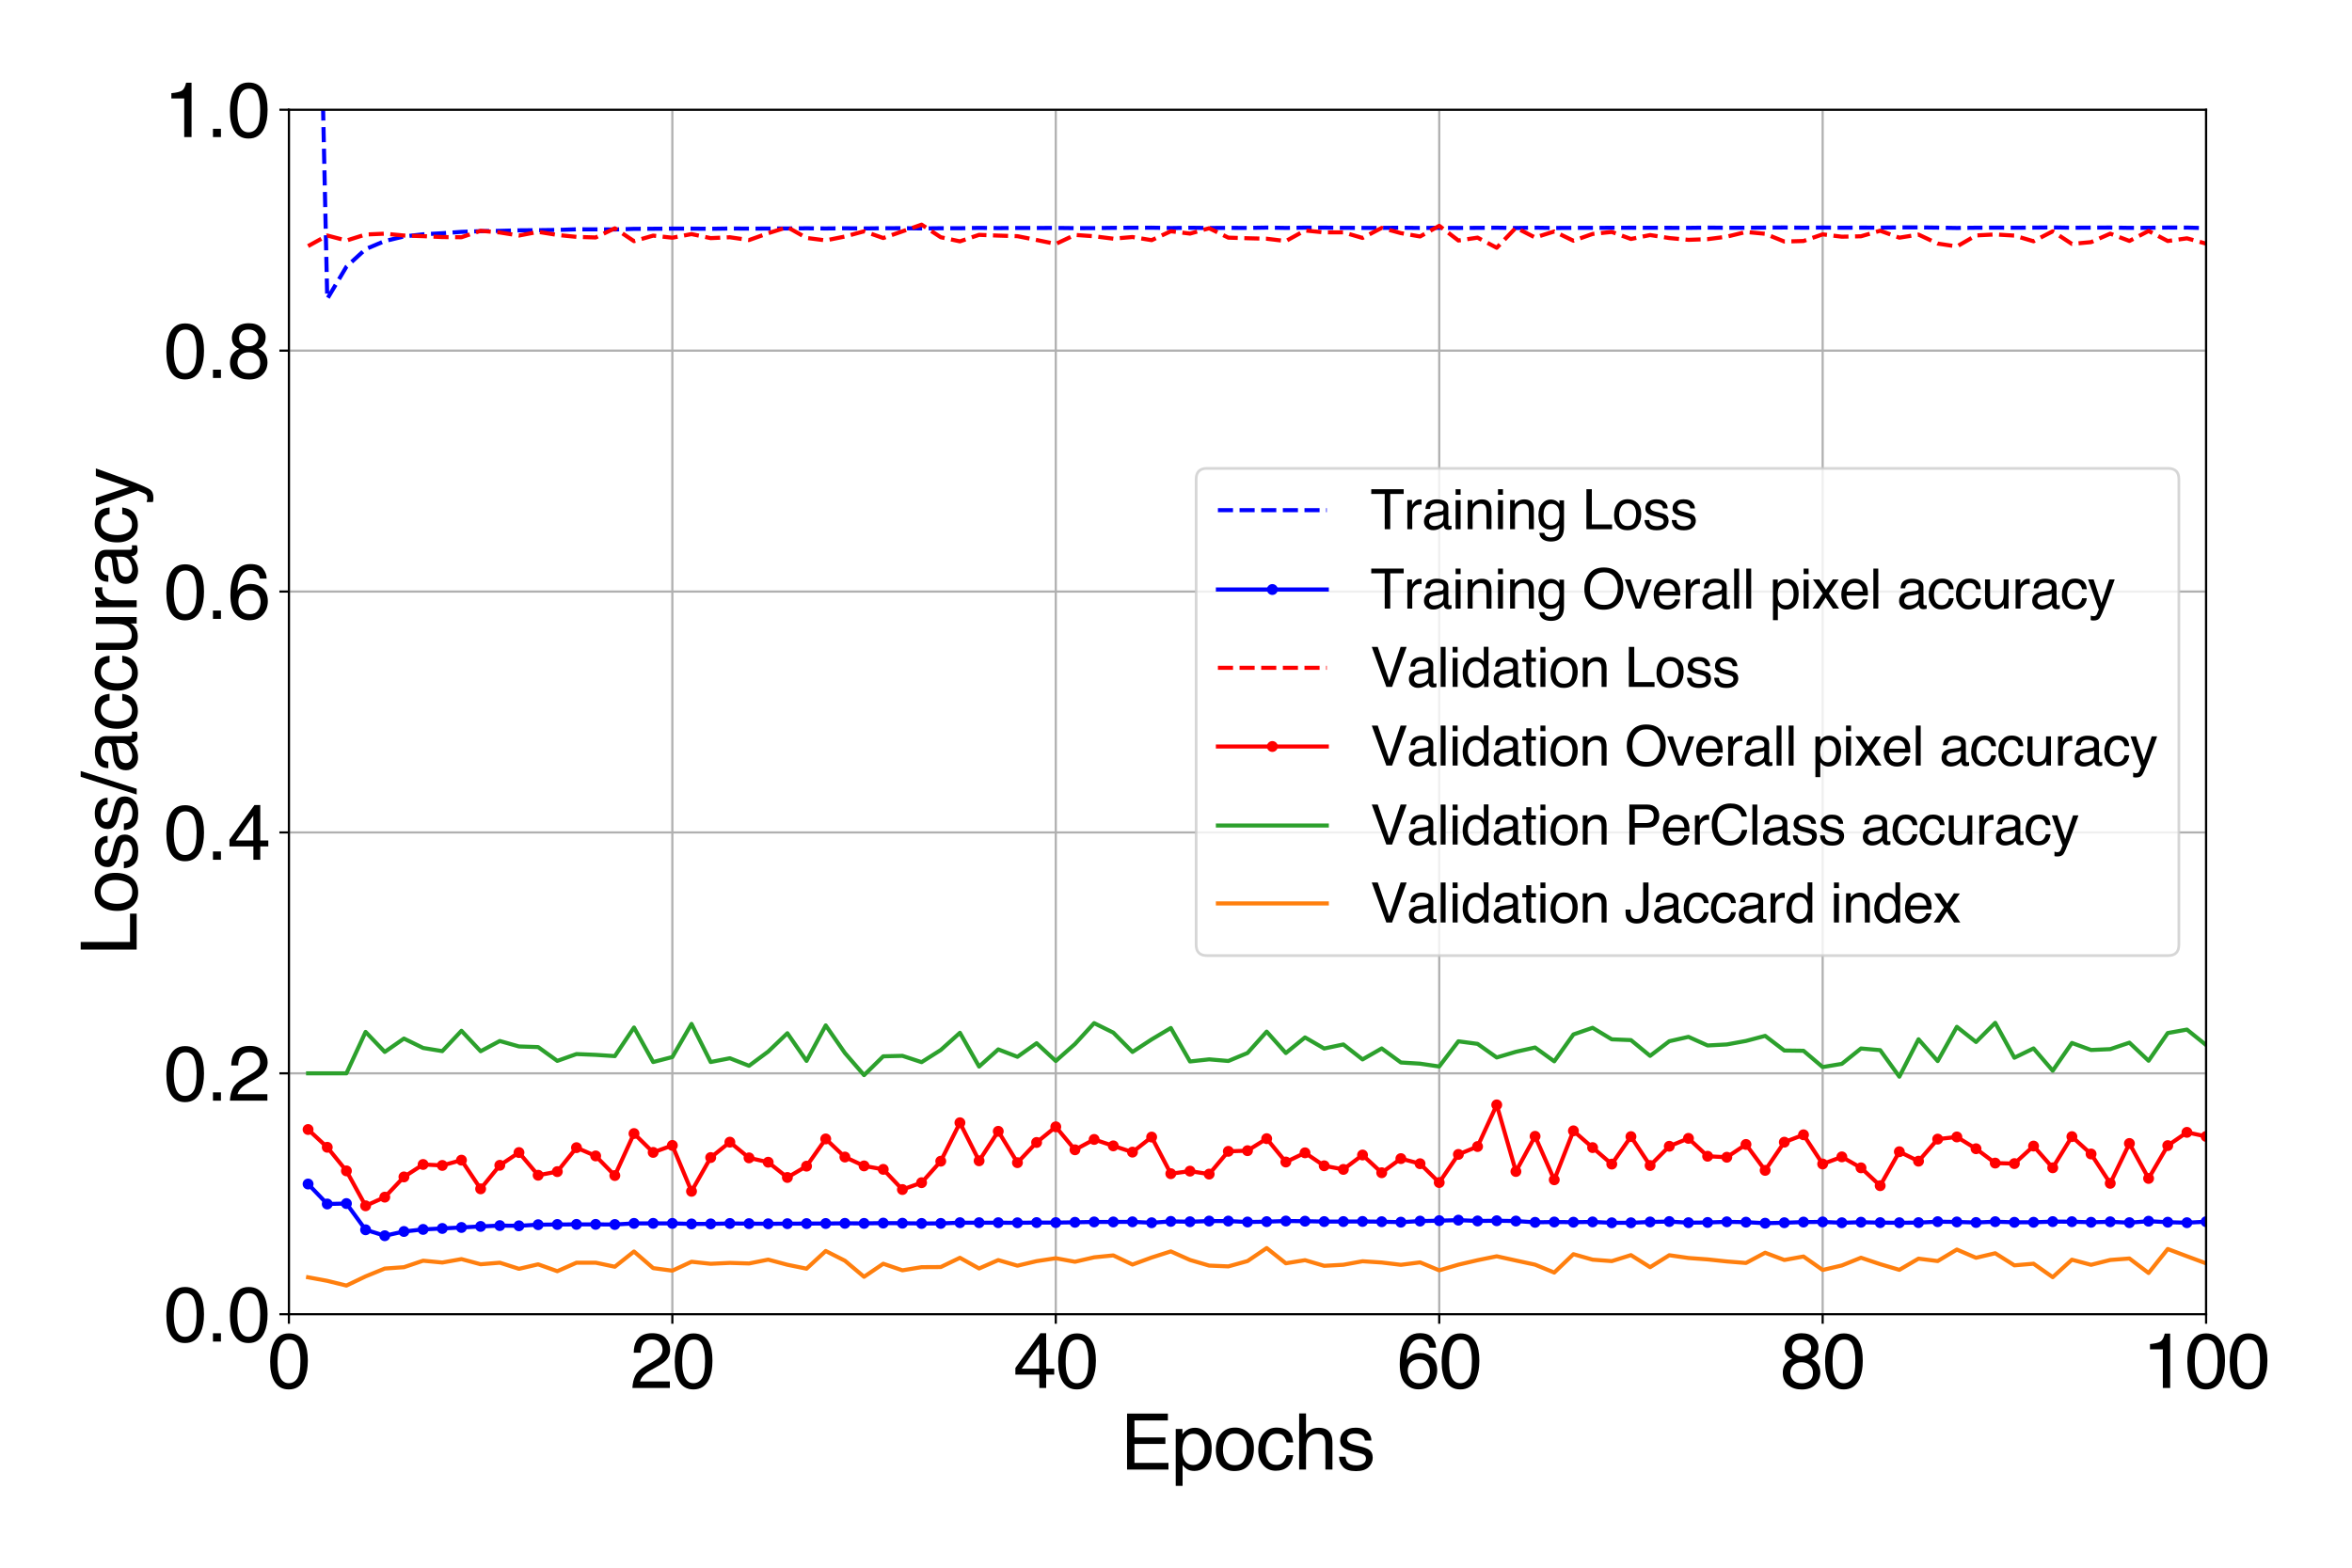 <?xml version="1.0" encoding="utf-8" standalone="no"?>
<!DOCTYPE svg PUBLIC "-//W3C//DTD SVG 1.1//EN"
  "http://www.w3.org/Graphics/SVG/1.1/DTD/svg11.dtd">
<svg xmlns:xlink="http://www.w3.org/1999/xlink" width="864pt" height="576pt" viewBox="0 0 864 576" xmlns="http://www.w3.org/2000/svg" version="1.1">
 <defs>
  <style type="text/css">*{stroke-linejoin: round; stroke-linecap: butt}</style>
 </defs>
 <g id="figure_1">
  <g id="patch_1">
   <path d="M 0 576 
L 864 576 
L 864 0 
L 0 0 
z
" style="fill: #ffffff"/>
  </g>
  <g id="axes_1">
   <g id="patch_2">
    <path d="M 106.13 482.875 
L 810.405 482.875 
L 810.405 40.32 
L 106.13 40.32 
z
" style="fill: #ffffff"/>
   </g>
   <g id="matplotlib.axis_1">
    <g id="xtick_1">
     <g id="line2d_1">
      <path d="M 106.13 482.875 
L 106.13 40.32 
" clip-path="url(#p8b1f1c122e)" style="fill: none; stroke: #b0b0b0; stroke-width: 0.8; stroke-linecap: square"/>
     </g>
     <g id="line2d_2">
      <defs>
       <path id="m25d785418a" d="M 0 0 
L 0 3.5 
" style="stroke: #000000; stroke-width: 0.8"/>
      </defs>
      <g>
       <use xlink:href="#m25d785418a" x="106.13" y="482.875" style="stroke: #000000; stroke-width: 0.8"/>
      </g>
     </g>
     <g id="text_1">
      <!-- 0 -->
      <g transform="translate(98.345 509.961) scale(0.28 -0.28)">
       <defs>
        <path id="Helvetica-30" d="M 1731 4475 
Q 2600 4475 2988 3759 
Q 3288 3206 3288 2244 
Q 3288 1331 3016 734 
Q 2622 -122 1728 -122 
Q 922 -122 528 578 
Q 200 1163 200 2147 
Q 200 2909 397 3456 
Q 766 4475 1731 4475 
z
M 1725 391 
Q 2163 391 2422 778 
Q 2681 1166 2681 2222 
Q 2681 2984 2493 3476 
Q 2306 3969 1766 3969 
Q 1269 3969 1039 3501 
Q 809 3034 809 2125 
Q 809 1441 956 1025 
Q 1181 391 1725 391 
z
" transform="scale(0.016)"/>
       </defs>
       <use xlink:href="#Helvetica-30"/>
      </g>
     </g>
    </g>
    <g id="xtick_2">
     <g id="line2d_3">
      <path d="M 246.985 482.875 
L 246.985 40.32 
" clip-path="url(#p8b1f1c122e)" style="fill: none; stroke: #b0b0b0; stroke-width: 0.8; stroke-linecap: square"/>
     </g>
     <g id="line2d_4">
      <g>
       <use xlink:href="#m25d785418a" x="246.985" y="482.875" style="stroke: #000000; stroke-width: 0.8"/>
      </g>
     </g>
     <g id="text_2">
      <!-- 20 -->
      <g transform="translate(231.414 509.961) scale(0.28 -0.28)">
       <defs>
        <path id="Helvetica-32" d="M 200 0 
Q 231 578 439 1006 
Q 647 1434 1250 1784 
L 1850 2131 
Q 2253 2366 2416 2531 
Q 2672 2791 2672 3125 
Q 2672 3516 2437 3745 
Q 2203 3975 1813 3975 
Q 1234 3975 1013 3538 
Q 894 3303 881 2888 
L 309 2888 
Q 319 3472 525 3841 
Q 891 4491 1816 4491 
Q 2584 4491 2939 4075 
Q 3294 3659 3294 3150 
Q 3294 2613 2916 2231 
Q 2697 2009 2131 1694 
L 1703 1456 
Q 1397 1288 1222 1134 
Q 909 863 828 531 
L 3272 531 
L 3272 0 
L 200 0 
z
" transform="scale(0.016)"/>
       </defs>
       <use xlink:href="#Helvetica-32"/>
       <use xlink:href="#Helvetica-30" x="55.615"/>
      </g>
     </g>
    </g>
    <g id="xtick_3">
     <g id="line2d_5">
      <path d="M 387.84 482.875 
L 387.84 40.32 
" clip-path="url(#p8b1f1c122e)" style="fill: none; stroke: #b0b0b0; stroke-width: 0.8; stroke-linecap: square"/>
     </g>
     <g id="line2d_6">
      <g>
       <use xlink:href="#m25d785418a" x="387.84" y="482.875" style="stroke: #000000; stroke-width: 0.8"/>
      </g>
     </g>
     <g id="text_3">
      <!-- 40 -->
      <g transform="translate(372.269 509.961) scale(0.28 -0.28)">
       <defs>
        <path id="Helvetica-34" d="M 2116 1584 
L 2116 3613 
L 681 1584 
L 2116 1584 
z
M 2125 0 
L 2125 1094 
L 163 1094 
L 163 1644 
L 2213 4488 
L 2688 4488 
L 2688 1584 
L 3347 1584 
L 3347 1094 
L 2688 1094 
L 2688 0 
L 2125 0 
z
" transform="scale(0.016)"/>
       </defs>
       <use xlink:href="#Helvetica-34"/>
       <use xlink:href="#Helvetica-30" x="55.615"/>
      </g>
     </g>
    </g>
    <g id="xtick_4">
     <g id="line2d_7">
      <path d="M 528.695 482.875 
L 528.695 40.32 
" clip-path="url(#p8b1f1c122e)" style="fill: none; stroke: #b0b0b0; stroke-width: 0.8; stroke-linecap: square"/>
     </g>
     <g id="line2d_8">
      <g>
       <use xlink:href="#m25d785418a" x="528.695" y="482.875" style="stroke: #000000; stroke-width: 0.8"/>
      </g>
     </g>
     <g id="text_4">
      <!-- 60 -->
      <g transform="translate(513.124 509.961) scale(0.28 -0.28)">
       <defs>
        <path id="Helvetica-36" d="M 1872 4494 
Q 2622 4494 2917 4105 
Q 3213 3716 3213 3303 
L 2656 3303 
Q 2606 3569 2497 3719 
Q 2294 4000 1881 4000 
Q 1409 4000 1131 3564 
Q 853 3128 822 2316 
Q 1016 2600 1309 2741 
Q 1578 2866 1909 2866 
Q 2472 2866 2890 2506 
Q 3309 2147 3309 1434 
Q 3309 825 2912 354 
Q 2516 -116 1781 -116 
Q 1153 -116 697 361 
Q 241 838 241 1966 
Q 241 2800 444 3381 
Q 834 4494 1872 4494 
z
M 1831 384 
Q 2275 384 2495 682 
Q 2716 981 2716 1388 
Q 2716 1731 2519 2042 
Q 2322 2353 1803 2353 
Q 1441 2353 1167 2112 
Q 894 1872 894 1388 
Q 894 963 1142 673 
Q 1391 384 1831 384 
z
" transform="scale(0.016)"/>
       </defs>
       <use xlink:href="#Helvetica-36"/>
       <use xlink:href="#Helvetica-30" x="55.615"/>
      </g>
     </g>
    </g>
    <g id="xtick_5">
     <g id="line2d_9">
      <path d="M 669.55 482.875 
L 669.55 40.32 
" clip-path="url(#p8b1f1c122e)" style="fill: none; stroke: #b0b0b0; stroke-width: 0.8; stroke-linecap: square"/>
     </g>
     <g id="line2d_10">
      <g>
       <use xlink:href="#m25d785418a" x="669.55" y="482.875" style="stroke: #000000; stroke-width: 0.8"/>
      </g>
     </g>
     <g id="text_5">
      <!-- 80 -->
      <g transform="translate(653.979 509.961) scale(0.28 -0.28)">
       <defs>
        <path id="Helvetica-38" d="M 1741 2600 
Q 2113 2600 2322 2808 
Q 2531 3016 2531 3303 
Q 2531 3553 2331 3762 
Q 2131 3972 1722 3972 
Q 1316 3972 1134 3762 
Q 953 3553 953 3272 
Q 953 2956 1187 2778 
Q 1422 2600 1741 2600 
z
M 1775 384 
Q 2166 384 2423 595 
Q 2681 806 2681 1225 
Q 2681 1659 2415 1884 
Q 2150 2109 1734 2109 
Q 1331 2109 1076 1879 
Q 822 1650 822 1244 
Q 822 894 1055 639 
Q 1288 384 1775 384 
z
M 975 2384 
Q 741 2484 609 2619 
Q 363 2869 363 3269 
Q 363 3769 725 4128 
Q 1088 4488 1753 4488 
Q 2397 4488 2762 4148 
Q 3128 3809 3128 3356 
Q 3128 2938 2916 2678 
Q 2797 2531 2547 2391 
Q 2825 2263 2984 2097 
Q 3281 1784 3281 1284 
Q 3281 694 2884 283 
Q 2488 -128 1763 -128 
Q 1109 -128 657 226 
Q 206 581 206 1256 
Q 206 1653 400 1942 
Q 594 2231 975 2384 
z
" transform="scale(0.016)"/>
       </defs>
       <use xlink:href="#Helvetica-38"/>
       <use xlink:href="#Helvetica-30" x="55.615"/>
      </g>
     </g>
    </g>
    <g id="xtick_6">
     <g id="line2d_11">
      <path d="M 810.405 482.875 
L 810.405 40.32 
" clip-path="url(#p8b1f1c122e)" style="fill: none; stroke: #b0b0b0; stroke-width: 0.8; stroke-linecap: square"/>
     </g>
     <g id="line2d_12">
      <g>
       <use xlink:href="#m25d785418a" x="810.405" y="482.875" style="stroke: #000000; stroke-width: 0.8"/>
      </g>
     </g>
     <g id="text_6">
      <!-- 100 -->
      <g transform="translate(787.049 509.961) scale(0.28 -0.28)">
       <defs>
        <path id="Helvetica-31" d="M 613 3169 
L 613 3600 
Q 1222 3659 1462 3798 
Q 1703 3938 1822 4456 
L 2266 4456 
L 2266 0 
L 1666 0 
L 1666 3169 
L 613 3169 
z
" transform="scale(0.016)"/>
       </defs>
       <use xlink:href="#Helvetica-31"/>
       <use xlink:href="#Helvetica-30" x="55.615"/>
       <use xlink:href="#Helvetica-30" x="111.23"/>
      </g>
     </g>
    </g>
    <g id="text_7">
     <!-- Epochs -->
     <g transform="translate(411.573 539.948) scale(0.28 -0.28)">
      <defs>
       <path id="Helvetica-45" d="M 547 4591 
L 3894 4591 
L 3894 4028 
L 1153 4028 
L 1153 2634 
L 3688 2634 
L 3688 2103 
L 1153 2103 
L 1153 547 
L 3941 547 
L 3941 0 
L 547 0 
L 547 4591 
z
M 2244 4591 
L 2244 4591 
z
" transform="scale(0.016)"/>
       <path id="Helvetica-70" d="M 1825 378 
Q 2219 378 2480 708 
Q 2741 1038 2741 1694 
Q 2741 2094 2625 2381 
Q 2406 2934 1825 2934 
Q 1241 2934 1025 2350 
Q 909 2038 909 1556 
Q 909 1169 1025 897 
Q 1244 378 1825 378 
z
M 369 3331 
L 916 3331 
L 916 2888 
Q 1084 3116 1284 3241 
Q 1569 3428 1953 3428 
Q 2522 3428 2919 2992 
Q 3316 2556 3316 1747 
Q 3316 653 2744 184 
Q 2381 -113 1900 -113 
Q 1522 -113 1266 53 
Q 1116 147 931 375 
L 931 -1334 
L 369 -1334 
L 369 3331 
z
" transform="scale(0.016)"/>
       <path id="Helvetica-6f" d="M 1741 363 
Q 2300 363 2508 786 
Q 2716 1209 2716 1728 
Q 2716 2197 2566 2491 
Q 2328 2953 1747 2953 
Q 1231 2953 997 2559 
Q 763 2166 763 1609 
Q 763 1075 997 719 
Q 1231 363 1741 363 
z
M 1763 3444 
Q 2409 3444 2856 3012 
Q 3303 2581 3303 1744 
Q 3303 934 2909 406 
Q 2516 -122 1688 -122 
Q 997 -122 590 345 
Q 184 813 184 1600 
Q 184 2444 612 2944 
Q 1041 3444 1763 3444 
z
M 1744 3428 
L 1744 3428 
z
" transform="scale(0.016)"/>
       <path id="Helvetica-63" d="M 1703 3444 
Q 2269 3444 2623 3169 
Q 2978 2894 3050 2222 
L 2503 2222 
Q 2453 2531 2275 2736 
Q 2097 2941 1703 2941 
Q 1166 2941 934 2416 
Q 784 2075 784 1575 
Q 784 1072 996 728 
Q 1209 384 1666 384 
Q 2016 384 2220 598 
Q 2425 813 2503 1184 
L 3050 1184 
Q 2956 519 2581 211 
Q 2206 -97 1622 -97 
Q 966 -97 575 383 
Q 184 863 184 1581 
Q 184 2463 612 2953 
Q 1041 3444 1703 3444 
z
M 1616 3428 
L 1616 3428 
z
" transform="scale(0.016)"/>
       <path id="Helvetica-68" d="M 413 4606 
L 975 4606 
L 975 2894 
Q 1175 3147 1334 3250 
Q 1606 3428 2013 3428 
Q 2741 3428 3000 2919 
Q 3141 2641 3141 2147 
L 3141 0 
L 2563 0 
L 2563 2109 
Q 2563 2478 2469 2650 
Q 2316 2925 1894 2925 
Q 1544 2925 1259 2684 
Q 975 2444 975 1775 
L 975 0 
L 413 0 
L 413 4606 
z
" transform="scale(0.016)"/>
       <path id="Helvetica-73" d="M 747 1050 
Q 772 769 888 619 
Q 1100 347 1625 347 
Q 1938 347 2175 483 
Q 2413 619 2413 903 
Q 2413 1119 2222 1231 
Q 2100 1300 1741 1391 
L 1294 1503 
Q 866 1609 663 1741 
Q 300 1969 300 2372 
Q 300 2847 642 3140 
Q 984 3434 1563 3434 
Q 2319 3434 2653 2991 
Q 2863 2709 2856 2384 
L 2325 2384 
Q 2309 2575 2191 2731 
Q 1997 2953 1519 2953 
Q 1200 2953 1036 2831 
Q 872 2709 872 2509 
Q 872 2291 1088 2159 
Q 1213 2081 1456 2022 
L 1828 1931 
Q 2434 1784 2641 1647 
Q 2969 1431 2969 969 
Q 2969 522 2630 197 
Q 2291 -128 1597 -128 
Q 850 -128 539 211 
Q 228 550 206 1050 
L 747 1050 
z
M 1578 3428 
L 1578 3428 
z
" transform="scale(0.016)"/>
      </defs>
      <use xlink:href="#Helvetica-45"/>
      <use xlink:href="#Helvetica-70" x="66.699"/>
      <use xlink:href="#Helvetica-6f" x="122.314"/>
      <use xlink:href="#Helvetica-63" x="177.93"/>
      <use xlink:href="#Helvetica-68" x="227.93"/>
      <use xlink:href="#Helvetica-73" x="283.545"/>
     </g>
    </g>
   </g>
   <g id="matplotlib.axis_2">
    <g id="ytick_1">
     <g id="line2d_13">
      <path d="M 106.13 482.875 
L 810.405 482.875 
" clip-path="url(#p8b1f1c122e)" style="fill: none; stroke: #b0b0b0; stroke-width: 0.8; stroke-linecap: square"/>
     </g>
     <g id="line2d_14">
      <defs>
       <path id="mf09d99cb71" d="M 0 0 
L -3.5 0 
" style="stroke: #000000; stroke-width: 0.8"/>
      </defs>
      <g>
       <use xlink:href="#mf09d99cb71" x="106.13" y="482.875" style="stroke: #000000; stroke-width: 0.8"/>
      </g>
     </g>
     <g id="text_8">
      <!-- 0.0 -->
      <g transform="translate(60.21 492.918) scale(0.28 -0.28)">
       <defs>
        <path id="Helvetica-2e" d="M 547 681 
L 1200 681 
L 1200 0 
L 547 0 
L 547 681 
z
" transform="scale(0.016)"/>
       </defs>
       <use xlink:href="#Helvetica-30"/>
       <use xlink:href="#Helvetica-2e" x="55.615"/>
       <use xlink:href="#Helvetica-30" x="83.398"/>
      </g>
     </g>
    </g>
    <g id="ytick_2">
     <g id="line2d_15">
      <path d="M 106.13 394.364 
L 810.405 394.364 
" clip-path="url(#p8b1f1c122e)" style="fill: none; stroke: #b0b0b0; stroke-width: 0.8; stroke-linecap: square"/>
     </g>
     <g id="line2d_16">
      <g>
       <use xlink:href="#mf09d99cb71" x="106.13" y="394.364" style="stroke: #000000; stroke-width: 0.8"/>
      </g>
     </g>
     <g id="text_9">
      <!-- 0.2 -->
      <g transform="translate(60.21 404.407) scale(0.28 -0.28)">
       <use xlink:href="#Helvetica-30"/>
       <use xlink:href="#Helvetica-2e" x="55.615"/>
       <use xlink:href="#Helvetica-32" x="83.398"/>
      </g>
     </g>
    </g>
    <g id="ytick_3">
     <g id="line2d_17">
      <path d="M 106.13 305.853 
L 810.405 305.853 
" clip-path="url(#p8b1f1c122e)" style="fill: none; stroke: #b0b0b0; stroke-width: 0.8; stroke-linecap: square"/>
     </g>
     <g id="line2d_18">
      <g>
       <use xlink:href="#mf09d99cb71" x="106.13" y="305.853" style="stroke: #000000; stroke-width: 0.8"/>
      </g>
     </g>
     <g id="text_10">
      <!-- 0.4 -->
      <g transform="translate(60.21 315.896) scale(0.28 -0.28)">
       <use xlink:href="#Helvetica-30"/>
       <use xlink:href="#Helvetica-2e" x="55.615"/>
       <use xlink:href="#Helvetica-34" x="83.398"/>
      </g>
     </g>
    </g>
    <g id="ytick_4">
     <g id="line2d_19">
      <path d="M 106.13 217.342 
L 810.405 217.342 
" clip-path="url(#p8b1f1c122e)" style="fill: none; stroke: #b0b0b0; stroke-width: 0.8; stroke-linecap: square"/>
     </g>
     <g id="line2d_20">
      <g>
       <use xlink:href="#mf09d99cb71" x="106.13" y="217.342" style="stroke: #000000; stroke-width: 0.8"/>
      </g>
     </g>
     <g id="text_11">
      <!-- 0.6 -->
      <g transform="translate(60.21 227.385) scale(0.28 -0.28)">
       <use xlink:href="#Helvetica-30"/>
       <use xlink:href="#Helvetica-2e" x="55.615"/>
       <use xlink:href="#Helvetica-36" x="83.398"/>
      </g>
     </g>
    </g>
    <g id="ytick_5">
     <g id="line2d_21">
      <path d="M 106.13 128.831 
L 810.405 128.831 
" clip-path="url(#p8b1f1c122e)" style="fill: none; stroke: #b0b0b0; stroke-width: 0.8; stroke-linecap: square"/>
     </g>
     <g id="line2d_22">
      <g>
       <use xlink:href="#mf09d99cb71" x="106.13" y="128.831" style="stroke: #000000; stroke-width: 0.8"/>
      </g>
     </g>
     <g id="text_12">
      <!-- 0.8 -->
      <g transform="translate(60.21 138.874) scale(0.28 -0.28)">
       <use xlink:href="#Helvetica-30"/>
       <use xlink:href="#Helvetica-2e" x="55.615"/>
       <use xlink:href="#Helvetica-38" x="83.398"/>
      </g>
     </g>
    </g>
    <g id="ytick_6">
     <g id="line2d_23">
      <path d="M 106.13 40.32 
L 810.405 40.32 
" clip-path="url(#p8b1f1c122e)" style="fill: none; stroke: #b0b0b0; stroke-width: 0.8; stroke-linecap: square"/>
     </g>
     <g id="line2d_24">
      <g>
       <use xlink:href="#mf09d99cb71" x="106.13" y="40.32" style="stroke: #000000; stroke-width: 0.8"/>
      </g>
     </g>
     <g id="text_13">
      <!-- 1.0 -->
      <g transform="translate(60.21 50.363) scale(0.28 -0.28)">
       <use xlink:href="#Helvetica-31"/>
       <use xlink:href="#Helvetica-2e" x="55.615"/>
       <use xlink:href="#Helvetica-30" x="83.398"/>
      </g>
     </g>
    </g>
    <g id="text_14">
     <!-- Loss/accuracy -->
     <g transform="translate(50.208 351.075) rotate(-90) scale(0.28 -0.28)">
      <defs>
       <path id="Helvetica-4c" d="M 488 4591 
L 1109 4591 
L 1109 547 
L 3434 547 
L 3434 0 
L 488 0 
L 488 4591 
z
" transform="scale(0.016)"/>
       <path id="Helvetica-2f" d="M 1456 4591 
L 1931 4591 
L 475 0 
L 0 0 
L 1456 4591 
z
" transform="scale(0.016)"/>
       <path id="Helvetica-61" d="M 844 891 
Q 844 647 1022 506 
Q 1200 366 1444 366 
Q 1741 366 2019 503 
Q 2488 731 2488 1250 
L 2488 1703 
Q 2384 1638 2221 1594 
Q 2059 1550 1903 1531 
L 1563 1488 
Q 1256 1447 1103 1359 
Q 844 1213 844 891 
z
M 2206 2028 
Q 2400 2053 2466 2191 
Q 2503 2266 2503 2406 
Q 2503 2694 2298 2823 
Q 2094 2953 1713 2953 
Q 1272 2953 1088 2716 
Q 984 2584 953 2325 
L 428 2325 
Q 444 2944 830 3186 
Q 1216 3428 1725 3428 
Q 2316 3428 2684 3203 
Q 3050 2978 3050 2503 
L 3050 575 
Q 3050 488 3086 434 
Q 3122 381 3238 381 
Q 3275 381 3322 386 
Q 3369 391 3422 400 
L 3422 -16 
Q 3291 -53 3222 -62 
Q 3153 -72 3034 -72 
Q 2744 -72 2613 134 
Q 2544 244 2516 444 
Q 2344 219 2022 53 
Q 1700 -113 1313 -113 
Q 847 -113 551 170 
Q 256 453 256 878 
Q 256 1344 547 1600 
Q 838 1856 1309 1916 
L 2206 2028 
z
M 1741 3428 
L 1741 3428 
z
" transform="scale(0.016)"/>
       <path id="Helvetica-75" d="M 975 3347 
L 975 1125 
Q 975 869 1056 706 
Q 1206 406 1616 406 
Q 2203 406 2416 931 
Q 2531 1213 2531 1703 
L 2531 3347 
L 3094 3347 
L 3094 0 
L 2563 0 
L 2569 494 
Q 2459 303 2297 172 
Q 1975 -91 1516 -91 
Q 800 -91 541 388 
Q 400 644 400 1072 
L 400 3347 
L 975 3347 
z
M 1747 3428 
L 1747 3428 
z
" transform="scale(0.016)"/>
       <path id="Helvetica-72" d="M 428 3347 
L 963 3347 
L 963 2769 
Q 1028 2938 1284 3180 
Q 1541 3422 1875 3422 
Q 1891 3422 1928 3419 
Q 1966 3416 2056 3406 
L 2056 2813 
Q 2006 2822 1964 2825 
Q 1922 2828 1872 2828 
Q 1447 2828 1219 2554 
Q 991 2281 991 1925 
L 991 0 
L 428 0 
L 428 3347 
z
" transform="scale(0.016)"/>
       <path id="Helvetica-79" d="M 2503 3347 
L 3125 3347 
Q 3006 3025 2597 1878 
Q 2291 1016 2084 472 
Q 1597 -809 1397 -1090 
Q 1197 -1372 709 -1372 
Q 591 -1372 527 -1362 
Q 463 -1353 369 -1328 
L 369 -816 
Q 516 -856 581 -865 
Q 647 -875 697 -875 
Q 853 -875 926 -823 
Q 1000 -772 1050 -697 
Q 1066 -672 1162 -440 
Q 1259 -209 1303 -97 
L 66 3347 
L 703 3347 
L 1600 622 
L 2503 3347 
z
M 1597 3428 
L 1597 3428 
z
" transform="scale(0.016)"/>
      </defs>
      <use xlink:href="#Helvetica-4c"/>
      <use xlink:href="#Helvetica-6f" x="55.615"/>
      <use xlink:href="#Helvetica-73" x="111.23"/>
      <use xlink:href="#Helvetica-73" x="161.23"/>
      <use xlink:href="#Helvetica-2f" x="211.23"/>
      <use xlink:href="#Helvetica-61" x="239.014"/>
      <use xlink:href="#Helvetica-63" x="294.629"/>
      <use xlink:href="#Helvetica-63" x="344.629"/>
      <use xlink:href="#Helvetica-75" x="394.629"/>
      <use xlink:href="#Helvetica-72" x="450.244"/>
      <use xlink:href="#Helvetica-61" x="483.545"/>
      <use xlink:href="#Helvetica-63" x="539.16"/>
      <use xlink:href="#Helvetica-79" x="589.16"/>
     </g>
    </g>
   </g>
   <g id="line2d_25">
    <path d="M 117.79 -1 
L 120.216 109.801 
L 127.258 97.994 
L 134.301 91.534 
L 141.344 88.56 
L 148.387 86.883 
L 155.429 86.096 
L 162.472 85.697 
L 169.515 85.197 
L 176.558 84.934 
L 183.6 84.818 
L 190.643 84.631 
L 197.686 84.575 
L 204.728 84.486 
L 211.771 84.248 
L 218.814 84.274 
L 225.857 84.319 
L 232.899 84.084 
L 239.942 84.052 
L 246.985 83.997 
L 254.028 84.004 
L 261.07 84.062 
L 268.113 83.956 
L 275.156 84.004 
L 282.199 83.968 
L 289.241 83.947 
L 296.284 83.88 
L 303.327 83.943 
L 310.37 83.873 
L 317.413 83.94 
L 324.455 83.856 
L 331.498 83.838 
L 338.541 83.931 
L 345.584 83.855 
L 352.626 83.859 
L 359.669 83.728 
L 366.712 83.805 
L 373.755 83.756 
L 380.797 83.762 
L 387.84 83.738 
L 394.883 83.823 
L 401.925 83.814 
L 408.968 83.712 
L 416.011 83.672 
L 423.054 83.66 
L 430.096 83.787 
L 437.139 83.682 
L 444.182 83.767 
L 451.225 83.72 
L 458.267 83.739 
L 465.31 83.623 
L 472.353 83.741 
L 479.396 83.648 
L 486.438 83.649 
L 493.481 83.722 
L 500.524 83.732 
L 507.567 83.732 
L 514.61 83.683 
L 521.652 83.756 
L 528.695 83.707 
L 535.738 83.753 
L 542.78 83.722 
L 549.823 83.669 
L 556.866 83.772 
L 563.909 83.658 
L 570.952 83.764 
L 577.994 83.72 
L 585.037 83.708 
L 592.08 83.706 
L 599.122 83.678 
L 606.165 83.692 
L 613.208 83.704 
L 620.251 83.72 
L 627.293 83.633 
L 634.336 83.7 
L 641.379 83.685 
L 648.422 83.631 
L 655.465 83.583 
L 662.507 83.673 
L 669.55 83.607 
L 676.593 83.679 
L 683.635 83.635 
L 690.678 83.642 
L 697.721 83.558 
L 704.764 83.543 
L 711.807 83.636 
L 718.849 83.758 
L 725.892 83.671 
L 732.935 83.643 
L 739.977 83.676 
L 747.02 83.634 
L 754.063 83.561 
L 761.106 83.678 
L 768.149 83.631 
L 775.191 83.609 
L 782.234 83.723 
L 789.277 83.699 
L 796.319 83.609 
L 803.362 83.617 
L 810.405 83.82 
" clip-path="url(#p8b1f1c122e)" style="fill: none; stroke-dasharray: 5.55,2.4; stroke-dashoffset: 0; stroke: #0000ff; stroke-width: 1.5"/>
   </g>
   <g id="line2d_26">
    <path d="M 113.173 435.031 
L 120.216 442.371 
L 127.258 442.207 
L 134.301 451.843 
L 141.344 454.034 
L 148.387 452.471 
L 155.429 451.708 
L 162.472 451.358 
L 169.515 450.999 
L 176.558 450.617 
L 183.6 450.313 
L 190.643 450.386 
L 197.686 449.978 
L 204.728 449.9 
L 211.771 449.865 
L 218.814 449.861 
L 225.857 449.908 
L 232.899 449.495 
L 239.942 449.486 
L 246.985 449.495 
L 254.028 449.692 
L 261.07 449.676 
L 268.113 449.532 
L 275.156 449.585 
L 282.199 449.645 
L 289.241 449.601 
L 296.284 449.567 
L 303.327 449.535 
L 310.37 449.479 
L 317.413 449.495 
L 324.455 449.385 
L 331.498 449.433 
L 338.541 449.517 
L 345.584 449.506 
L 352.626 449.238 
L 359.669 449.24 
L 366.712 449.243 
L 373.755 449.277 
L 380.797 449.201 
L 387.84 449.207 
L 394.883 449.096 
L 401.925 448.96 
L 408.968 448.969 
L 416.011 448.921 
L 423.054 449.26 
L 430.096 448.763 
L 437.139 448.891 
L 444.182 448.648 
L 451.225 448.646 
L 458.267 448.987 
L 465.31 448.86 
L 472.353 448.628 
L 479.396 448.686 
L 486.438 448.837 
L 493.481 448.829 
L 500.524 448.786 
L 507.567 448.878 
L 514.61 449.045 
L 521.652 448.655 
L 528.695 448.495 
L 535.738 448.303 
L 542.78 448.602 
L 549.823 448.528 
L 556.866 448.633 
L 563.909 449.106 
L 570.952 448.984 
L 577.994 449.059 
L 585.037 448.956 
L 592.08 449.278 
L 599.122 449.275 
L 606.165 448.972 
L 613.208 448.822 
L 620.251 449.239 
L 627.293 449.159 
L 634.336 448.923 
L 641.379 449.049 
L 648.422 449.425 
L 655.465 449.251 
L 662.507 449.011 
L 669.55 448.957 
L 676.593 449.262 
L 683.635 449.061 
L 690.678 449.22 
L 697.721 449.251 
L 704.764 449.217 
L 711.807 448.87 
L 718.849 448.97 
L 725.892 449.168 
L 732.935 448.872 
L 739.977 449.098 
L 747.02 449.085 
L 754.063 448.849 
L 761.106 448.876 
L 768.149 449.09 
L 775.191 448.907 
L 782.234 449.231 
L 789.277 448.694 
L 796.319 449.063 
L 803.362 449.243 
L 810.405 448.879 
" clip-path="url(#p8b1f1c122e)" style="fill: none; stroke: #0000ff; stroke-width: 1.5; stroke-linecap: square"/>
    <defs>
     <path id="md2aa38e91b" d="M 0 1.5 
C 0.398 1.5 0.779 1.342 1.061 1.061 
C 1.342 0.779 1.5 0.398 1.5 0 
C 1.5 -0.398 1.342 -0.779 1.061 -1.061 
C 0.779 -1.342 0.398 -1.5 0 -1.5 
C -0.398 -1.5 -0.779 -1.342 -1.061 -1.061 
C -1.342 -0.779 -1.5 -0.398 -1.5 0 
C -1.5 0.398 -1.342 0.779 -1.061 1.061 
C -0.779 1.342 -0.398 1.5 0 1.5 
z
" style="stroke: #0000ff"/>
    </defs>
    <g clip-path="url(#p8b1f1c122e)">
     <use xlink:href="#md2aa38e91b" x="113.173" y="435.031" style="fill: #0000ff; stroke: #0000ff"/>
     <use xlink:href="#md2aa38e91b" x="120.216" y="442.371" style="fill: #0000ff; stroke: #0000ff"/>
     <use xlink:href="#md2aa38e91b" x="127.258" y="442.207" style="fill: #0000ff; stroke: #0000ff"/>
     <use xlink:href="#md2aa38e91b" x="134.301" y="451.843" style="fill: #0000ff; stroke: #0000ff"/>
     <use xlink:href="#md2aa38e91b" x="141.344" y="454.034" style="fill: #0000ff; stroke: #0000ff"/>
     <use xlink:href="#md2aa38e91b" x="148.387" y="452.471" style="fill: #0000ff; stroke: #0000ff"/>
     <use xlink:href="#md2aa38e91b" x="155.429" y="451.708" style="fill: #0000ff; stroke: #0000ff"/>
     <use xlink:href="#md2aa38e91b" x="162.472" y="451.358" style="fill: #0000ff; stroke: #0000ff"/>
     <use xlink:href="#md2aa38e91b" x="169.515" y="450.999" style="fill: #0000ff; stroke: #0000ff"/>
     <use xlink:href="#md2aa38e91b" x="176.558" y="450.617" style="fill: #0000ff; stroke: #0000ff"/>
     <use xlink:href="#md2aa38e91b" x="183.6" y="450.313" style="fill: #0000ff; stroke: #0000ff"/>
     <use xlink:href="#md2aa38e91b" x="190.643" y="450.386" style="fill: #0000ff; stroke: #0000ff"/>
     <use xlink:href="#md2aa38e91b" x="197.686" y="449.978" style="fill: #0000ff; stroke: #0000ff"/>
     <use xlink:href="#md2aa38e91b" x="204.728" y="449.9" style="fill: #0000ff; stroke: #0000ff"/>
     <use xlink:href="#md2aa38e91b" x="211.771" y="449.865" style="fill: #0000ff; stroke: #0000ff"/>
     <use xlink:href="#md2aa38e91b" x="218.814" y="449.861" style="fill: #0000ff; stroke: #0000ff"/>
     <use xlink:href="#md2aa38e91b" x="225.857" y="449.908" style="fill: #0000ff; stroke: #0000ff"/>
     <use xlink:href="#md2aa38e91b" x="232.899" y="449.495" style="fill: #0000ff; stroke: #0000ff"/>
     <use xlink:href="#md2aa38e91b" x="239.942" y="449.486" style="fill: #0000ff; stroke: #0000ff"/>
     <use xlink:href="#md2aa38e91b" x="246.985" y="449.495" style="fill: #0000ff; stroke: #0000ff"/>
     <use xlink:href="#md2aa38e91b" x="254.028" y="449.692" style="fill: #0000ff; stroke: #0000ff"/>
     <use xlink:href="#md2aa38e91b" x="261.07" y="449.676" style="fill: #0000ff; stroke: #0000ff"/>
     <use xlink:href="#md2aa38e91b" x="268.113" y="449.532" style="fill: #0000ff; stroke: #0000ff"/>
     <use xlink:href="#md2aa38e91b" x="275.156" y="449.585" style="fill: #0000ff; stroke: #0000ff"/>
     <use xlink:href="#md2aa38e91b" x="282.199" y="449.645" style="fill: #0000ff; stroke: #0000ff"/>
     <use xlink:href="#md2aa38e91b" x="289.241" y="449.601" style="fill: #0000ff; stroke: #0000ff"/>
     <use xlink:href="#md2aa38e91b" x="296.284" y="449.567" style="fill: #0000ff; stroke: #0000ff"/>
     <use xlink:href="#md2aa38e91b" x="303.327" y="449.535" style="fill: #0000ff; stroke: #0000ff"/>
     <use xlink:href="#md2aa38e91b" x="310.37" y="449.479" style="fill: #0000ff; stroke: #0000ff"/>
     <use xlink:href="#md2aa38e91b" x="317.413" y="449.495" style="fill: #0000ff; stroke: #0000ff"/>
     <use xlink:href="#md2aa38e91b" x="324.455" y="449.385" style="fill: #0000ff; stroke: #0000ff"/>
     <use xlink:href="#md2aa38e91b" x="331.498" y="449.433" style="fill: #0000ff; stroke: #0000ff"/>
     <use xlink:href="#md2aa38e91b" x="338.541" y="449.517" style="fill: #0000ff; stroke: #0000ff"/>
     <use xlink:href="#md2aa38e91b" x="345.584" y="449.506" style="fill: #0000ff; stroke: #0000ff"/>
     <use xlink:href="#md2aa38e91b" x="352.626" y="449.238" style="fill: #0000ff; stroke: #0000ff"/>
     <use xlink:href="#md2aa38e91b" x="359.669" y="449.24" style="fill: #0000ff; stroke: #0000ff"/>
     <use xlink:href="#md2aa38e91b" x="366.712" y="449.243" style="fill: #0000ff; stroke: #0000ff"/>
     <use xlink:href="#md2aa38e91b" x="373.755" y="449.277" style="fill: #0000ff; stroke: #0000ff"/>
     <use xlink:href="#md2aa38e91b" x="380.797" y="449.201" style="fill: #0000ff; stroke: #0000ff"/>
     <use xlink:href="#md2aa38e91b" x="387.84" y="449.207" style="fill: #0000ff; stroke: #0000ff"/>
     <use xlink:href="#md2aa38e91b" x="394.883" y="449.096" style="fill: #0000ff; stroke: #0000ff"/>
     <use xlink:href="#md2aa38e91b" x="401.925" y="448.96" style="fill: #0000ff; stroke: #0000ff"/>
     <use xlink:href="#md2aa38e91b" x="408.968" y="448.969" style="fill: #0000ff; stroke: #0000ff"/>
     <use xlink:href="#md2aa38e91b" x="416.011" y="448.921" style="fill: #0000ff; stroke: #0000ff"/>
     <use xlink:href="#md2aa38e91b" x="423.054" y="449.26" style="fill: #0000ff; stroke: #0000ff"/>
     <use xlink:href="#md2aa38e91b" x="430.096" y="448.763" style="fill: #0000ff; stroke: #0000ff"/>
     <use xlink:href="#md2aa38e91b" x="437.139" y="448.891" style="fill: #0000ff; stroke: #0000ff"/>
     <use xlink:href="#md2aa38e91b" x="444.182" y="448.648" style="fill: #0000ff; stroke: #0000ff"/>
     <use xlink:href="#md2aa38e91b" x="451.225" y="448.646" style="fill: #0000ff; stroke: #0000ff"/>
     <use xlink:href="#md2aa38e91b" x="458.267" y="448.987" style="fill: #0000ff; stroke: #0000ff"/>
     <use xlink:href="#md2aa38e91b" x="465.31" y="448.86" style="fill: #0000ff; stroke: #0000ff"/>
     <use xlink:href="#md2aa38e91b" x="472.353" y="448.628" style="fill: #0000ff; stroke: #0000ff"/>
     <use xlink:href="#md2aa38e91b" x="479.396" y="448.686" style="fill: #0000ff; stroke: #0000ff"/>
     <use xlink:href="#md2aa38e91b" x="486.438" y="448.837" style="fill: #0000ff; stroke: #0000ff"/>
     <use xlink:href="#md2aa38e91b" x="493.481" y="448.829" style="fill: #0000ff; stroke: #0000ff"/>
     <use xlink:href="#md2aa38e91b" x="500.524" y="448.786" style="fill: #0000ff; stroke: #0000ff"/>
     <use xlink:href="#md2aa38e91b" x="507.567" y="448.878" style="fill: #0000ff; stroke: #0000ff"/>
     <use xlink:href="#md2aa38e91b" x="514.61" y="449.045" style="fill: #0000ff; stroke: #0000ff"/>
     <use xlink:href="#md2aa38e91b" x="521.652" y="448.655" style="fill: #0000ff; stroke: #0000ff"/>
     <use xlink:href="#md2aa38e91b" x="528.695" y="448.495" style="fill: #0000ff; stroke: #0000ff"/>
     <use xlink:href="#md2aa38e91b" x="535.738" y="448.303" style="fill: #0000ff; stroke: #0000ff"/>
     <use xlink:href="#md2aa38e91b" x="542.78" y="448.602" style="fill: #0000ff; stroke: #0000ff"/>
     <use xlink:href="#md2aa38e91b" x="549.823" y="448.528" style="fill: #0000ff; stroke: #0000ff"/>
     <use xlink:href="#md2aa38e91b" x="556.866" y="448.633" style="fill: #0000ff; stroke: #0000ff"/>
     <use xlink:href="#md2aa38e91b" x="563.909" y="449.106" style="fill: #0000ff; stroke: #0000ff"/>
     <use xlink:href="#md2aa38e91b" x="570.952" y="448.984" style="fill: #0000ff; stroke: #0000ff"/>
     <use xlink:href="#md2aa38e91b" x="577.994" y="449.059" style="fill: #0000ff; stroke: #0000ff"/>
     <use xlink:href="#md2aa38e91b" x="585.037" y="448.956" style="fill: #0000ff; stroke: #0000ff"/>
     <use xlink:href="#md2aa38e91b" x="592.08" y="449.278" style="fill: #0000ff; stroke: #0000ff"/>
     <use xlink:href="#md2aa38e91b" x="599.122" y="449.275" style="fill: #0000ff; stroke: #0000ff"/>
     <use xlink:href="#md2aa38e91b" x="606.165" y="448.972" style="fill: #0000ff; stroke: #0000ff"/>
     <use xlink:href="#md2aa38e91b" x="613.208" y="448.822" style="fill: #0000ff; stroke: #0000ff"/>
     <use xlink:href="#md2aa38e91b" x="620.251" y="449.239" style="fill: #0000ff; stroke: #0000ff"/>
     <use xlink:href="#md2aa38e91b" x="627.293" y="449.159" style="fill: #0000ff; stroke: #0000ff"/>
     <use xlink:href="#md2aa38e91b" x="634.336" y="448.923" style="fill: #0000ff; stroke: #0000ff"/>
     <use xlink:href="#md2aa38e91b" x="641.379" y="449.049" style="fill: #0000ff; stroke: #0000ff"/>
     <use xlink:href="#md2aa38e91b" x="648.422" y="449.425" style="fill: #0000ff; stroke: #0000ff"/>
     <use xlink:href="#md2aa38e91b" x="655.465" y="449.251" style="fill: #0000ff; stroke: #0000ff"/>
     <use xlink:href="#md2aa38e91b" x="662.507" y="449.011" style="fill: #0000ff; stroke: #0000ff"/>
     <use xlink:href="#md2aa38e91b" x="669.55" y="448.957" style="fill: #0000ff; stroke: #0000ff"/>
     <use xlink:href="#md2aa38e91b" x="676.593" y="449.262" style="fill: #0000ff; stroke: #0000ff"/>
     <use xlink:href="#md2aa38e91b" x="683.635" y="449.061" style="fill: #0000ff; stroke: #0000ff"/>
     <use xlink:href="#md2aa38e91b" x="690.678" y="449.22" style="fill: #0000ff; stroke: #0000ff"/>
     <use xlink:href="#md2aa38e91b" x="697.721" y="449.251" style="fill: #0000ff; stroke: #0000ff"/>
     <use xlink:href="#md2aa38e91b" x="704.764" y="449.217" style="fill: #0000ff; stroke: #0000ff"/>
     <use xlink:href="#md2aa38e91b" x="711.807" y="448.87" style="fill: #0000ff; stroke: #0000ff"/>
     <use xlink:href="#md2aa38e91b" x="718.849" y="448.97" style="fill: #0000ff; stroke: #0000ff"/>
     <use xlink:href="#md2aa38e91b" x="725.892" y="449.168" style="fill: #0000ff; stroke: #0000ff"/>
     <use xlink:href="#md2aa38e91b" x="732.935" y="448.872" style="fill: #0000ff; stroke: #0000ff"/>
     <use xlink:href="#md2aa38e91b" x="739.977" y="449.098" style="fill: #0000ff; stroke: #0000ff"/>
     <use xlink:href="#md2aa38e91b" x="747.02" y="449.085" style="fill: #0000ff; stroke: #0000ff"/>
     <use xlink:href="#md2aa38e91b" x="754.063" y="448.849" style="fill: #0000ff; stroke: #0000ff"/>
     <use xlink:href="#md2aa38e91b" x="761.106" y="448.876" style="fill: #0000ff; stroke: #0000ff"/>
     <use xlink:href="#md2aa38e91b" x="768.149" y="449.09" style="fill: #0000ff; stroke: #0000ff"/>
     <use xlink:href="#md2aa38e91b" x="775.191" y="448.907" style="fill: #0000ff; stroke: #0000ff"/>
     <use xlink:href="#md2aa38e91b" x="782.234" y="449.231" style="fill: #0000ff; stroke: #0000ff"/>
     <use xlink:href="#md2aa38e91b" x="789.277" y="448.694" style="fill: #0000ff; stroke: #0000ff"/>
     <use xlink:href="#md2aa38e91b" x="796.319" y="449.063" style="fill: #0000ff; stroke: #0000ff"/>
     <use xlink:href="#md2aa38e91b" x="803.362" y="449.243" style="fill: #0000ff; stroke: #0000ff"/>
     <use xlink:href="#md2aa38e91b" x="810.405" y="448.879" style="fill: #0000ff; stroke: #0000ff"/>
    </g>
   </g>
   <g id="line2d_27">
    <path d="M 113.173 90.42 
L 120.216 86.53 
L 127.258 88.385 
L 134.301 86.162 
L 141.344 85.855 
L 148.387 86.538 
L 155.429 86.771 
L 162.472 87.102 
L 169.515 87.166 
L 176.558 84.802 
L 183.6 85.416 
L 190.643 86.541 
L 197.686 85.191 
L 204.728 86.322 
L 211.771 87.03 
L 218.814 87.251 
L 225.857 83.884 
L 232.899 88.606 
L 239.942 86.576 
L 246.985 87.343 
L 254.028 86.01 
L 261.07 87.494 
L 268.113 87.173 
L 275.156 88.199 
L 282.199 85.686 
L 289.241 83.461 
L 296.284 87.422 
L 303.327 88.321 
L 310.37 86.909 
L 317.413 84.99 
L 324.455 87.461 
L 331.498 85.001 
L 338.541 82.536 
L 345.584 87.167 
L 352.626 88.675 
L 359.669 86.287 
L 366.712 86.565 
L 373.755 86.778 
L 380.797 88.172 
L 387.84 89.628 
L 394.883 86.312 
L 401.925 86.811 
L 408.968 87.699 
L 416.011 87.089 
L 423.054 88.239 
L 430.096 84.966 
L 437.139 85.83 
L 444.182 83.862 
L 451.225 87.319 
L 458.267 87.534 
L 465.31 87.713 
L 472.353 88.57 
L 479.396 84.684 
L 486.438 85.385 
L 493.481 85.364 
L 500.524 87.427 
L 507.567 83.731 
L 514.61 85.662 
L 521.652 86.883 
L 528.695 82.968 
L 535.738 88.366 
L 542.78 87.313 
L 549.823 91.038 
L 556.866 83.669 
L 563.909 87.259 
L 570.952 85.048 
L 577.994 88.451 
L 585.037 85.954 
L 592.08 85.222 
L 599.122 87.806 
L 606.165 86.361 
L 613.208 87.464 
L 620.251 88.118 
L 627.293 87.871 
L 634.336 86.957 
L 641.379 85.235 
L 648.422 85.898 
L 655.465 88.741 
L 662.507 88.545 
L 669.55 86.106 
L 676.593 86.972 
L 683.635 86.813 
L 690.678 84.775 
L 697.721 87.328 
L 704.764 86.193 
L 711.807 89.495 
L 718.849 90.563 
L 725.892 86.498 
L 732.935 86.141 
L 739.977 86.561 
L 747.02 88.642 
L 754.063 84.991 
L 761.106 89.621 
L 768.149 88.96 
L 775.191 85.853 
L 782.234 88.524 
L 789.277 84.86 
L 796.319 88.549 
L 803.362 87.564 
L 810.405 89.521 
" clip-path="url(#p8b1f1c122e)" style="fill: none; stroke-dasharray: 5.55,2.4; stroke-dashoffset: 0; stroke: #ff0000; stroke-width: 1.5"/>
   </g>
   <g id="line2d_28">
    <path d="M 113.173 415.004 
L 120.216 421.535 
L 127.258 430.203 
L 134.301 443.033 
L 141.344 439.855 
L 148.387 432.427 
L 155.429 427.85 
L 162.472 428.205 
L 169.515 426.267 
L 176.558 436.808 
L 183.6 428.152 
L 190.643 423.465 
L 197.686 431.808 
L 204.728 430.475 
L 211.771 421.674 
L 218.814 424.715 
L 225.857 431.918 
L 232.899 416.485 
L 239.942 423.415 
L 246.985 420.848 
L 254.028 437.709 
L 261.07 425.31 
L 268.113 419.65 
L 275.156 425.423 
L 282.199 427.021 
L 289.241 432.628 
L 296.284 428.472 
L 303.327 418.467 
L 310.37 425.117 
L 317.413 428.376 
L 324.455 429.646 
L 331.498 437.058 
L 338.541 434.54 
L 345.584 426.652 
L 352.626 412.518 
L 359.669 426.508 
L 366.712 415.666 
L 373.755 427.186 
L 380.797 419.767 
L 387.84 414.017 
L 394.883 422.457 
L 401.925 418.652 
L 408.968 421.014 
L 416.011 423.316 
L 423.054 417.781 
L 430.096 431.24 
L 437.139 430.298 
L 444.182 431.393 
L 451.225 423.019 
L 458.267 422.782 
L 465.31 418.364 
L 472.353 426.949 
L 479.396 423.569 
L 486.438 428.333 
L 493.481 429.663 
L 500.524 424.371 
L 507.567 430.885 
L 514.61 425.697 
L 521.652 427.569 
L 528.695 434.49 
L 535.738 424.154 
L 542.78 421.257 
L 549.823 405.952 
L 556.866 430.429 
L 563.909 417.498 
L 570.952 433.476 
L 577.994 415.493 
L 585.037 421.654 
L 592.08 427.715 
L 599.122 417.615 
L 606.165 428.232 
L 613.208 421.161 
L 620.251 418.256 
L 627.293 424.83 
L 634.336 425.194 
L 641.379 420.498 
L 648.422 430.018 
L 655.465 419.662 
L 662.507 416.946 
L 669.55 427.673 
L 676.593 425.056 
L 683.635 429.089 
L 690.678 435.646 
L 697.721 423.163 
L 704.764 426.645 
L 711.807 418.535 
L 718.849 417.737 
L 725.892 422.068 
L 732.935 427.342 
L 739.977 427.527 
L 747.02 421.085 
L 754.063 429.071 
L 761.106 417.617 
L 768.149 423.995 
L 775.191 434.777 
L 782.234 420.142 
L 789.277 432.982 
L 796.319 420.916 
L 803.362 416.044 
L 810.405 417.546 
" clip-path="url(#p8b1f1c122e)" style="fill: none; stroke: #ff0000; stroke-width: 1.5; stroke-linecap: square"/>
    <defs>
     <path id="ma94fb1e12e" d="M 0 1.5 
C 0.398 1.5 0.779 1.342 1.061 1.061 
C 1.342 0.779 1.5 0.398 1.5 0 
C 1.5 -0.398 1.342 -0.779 1.061 -1.061 
C 0.779 -1.342 0.398 -1.5 0 -1.5 
C -0.398 -1.5 -0.779 -1.342 -1.061 -1.061 
C -1.342 -0.779 -1.5 -0.398 -1.5 0 
C -1.5 0.398 -1.342 0.779 -1.061 1.061 
C -0.779 1.342 -0.398 1.5 0 1.5 
z
" style="stroke: #ff0000"/>
    </defs>
    <g clip-path="url(#p8b1f1c122e)">
     <use xlink:href="#ma94fb1e12e" x="113.173" y="415.004" style="fill: #ff0000; stroke: #ff0000"/>
     <use xlink:href="#ma94fb1e12e" x="120.216" y="421.535" style="fill: #ff0000; stroke: #ff0000"/>
     <use xlink:href="#ma94fb1e12e" x="127.258" y="430.203" style="fill: #ff0000; stroke: #ff0000"/>
     <use xlink:href="#ma94fb1e12e" x="134.301" y="443.033" style="fill: #ff0000; stroke: #ff0000"/>
     <use xlink:href="#ma94fb1e12e" x="141.344" y="439.855" style="fill: #ff0000; stroke: #ff0000"/>
     <use xlink:href="#ma94fb1e12e" x="148.387" y="432.427" style="fill: #ff0000; stroke: #ff0000"/>
     <use xlink:href="#ma94fb1e12e" x="155.429" y="427.85" style="fill: #ff0000; stroke: #ff0000"/>
     <use xlink:href="#ma94fb1e12e" x="162.472" y="428.205" style="fill: #ff0000; stroke: #ff0000"/>
     <use xlink:href="#ma94fb1e12e" x="169.515" y="426.267" style="fill: #ff0000; stroke: #ff0000"/>
     <use xlink:href="#ma94fb1e12e" x="176.558" y="436.808" style="fill: #ff0000; stroke: #ff0000"/>
     <use xlink:href="#ma94fb1e12e" x="183.6" y="428.152" style="fill: #ff0000; stroke: #ff0000"/>
     <use xlink:href="#ma94fb1e12e" x="190.643" y="423.465" style="fill: #ff0000; stroke: #ff0000"/>
     <use xlink:href="#ma94fb1e12e" x="197.686" y="431.808" style="fill: #ff0000; stroke: #ff0000"/>
     <use xlink:href="#ma94fb1e12e" x="204.728" y="430.475" style="fill: #ff0000; stroke: #ff0000"/>
     <use xlink:href="#ma94fb1e12e" x="211.771" y="421.674" style="fill: #ff0000; stroke: #ff0000"/>
     <use xlink:href="#ma94fb1e12e" x="218.814" y="424.715" style="fill: #ff0000; stroke: #ff0000"/>
     <use xlink:href="#ma94fb1e12e" x="225.857" y="431.918" style="fill: #ff0000; stroke: #ff0000"/>
     <use xlink:href="#ma94fb1e12e" x="232.899" y="416.485" style="fill: #ff0000; stroke: #ff0000"/>
     <use xlink:href="#ma94fb1e12e" x="239.942" y="423.415" style="fill: #ff0000; stroke: #ff0000"/>
     <use xlink:href="#ma94fb1e12e" x="246.985" y="420.848" style="fill: #ff0000; stroke: #ff0000"/>
     <use xlink:href="#ma94fb1e12e" x="254.028" y="437.709" style="fill: #ff0000; stroke: #ff0000"/>
     <use xlink:href="#ma94fb1e12e" x="261.07" y="425.31" style="fill: #ff0000; stroke: #ff0000"/>
     <use xlink:href="#ma94fb1e12e" x="268.113" y="419.65" style="fill: #ff0000; stroke: #ff0000"/>
     <use xlink:href="#ma94fb1e12e" x="275.156" y="425.423" style="fill: #ff0000; stroke: #ff0000"/>
     <use xlink:href="#ma94fb1e12e" x="282.199" y="427.021" style="fill: #ff0000; stroke: #ff0000"/>
     <use xlink:href="#ma94fb1e12e" x="289.241" y="432.628" style="fill: #ff0000; stroke: #ff0000"/>
     <use xlink:href="#ma94fb1e12e" x="296.284" y="428.472" style="fill: #ff0000; stroke: #ff0000"/>
     <use xlink:href="#ma94fb1e12e" x="303.327" y="418.467" style="fill: #ff0000; stroke: #ff0000"/>
     <use xlink:href="#ma94fb1e12e" x="310.37" y="425.117" style="fill: #ff0000; stroke: #ff0000"/>
     <use xlink:href="#ma94fb1e12e" x="317.413" y="428.376" style="fill: #ff0000; stroke: #ff0000"/>
     <use xlink:href="#ma94fb1e12e" x="324.455" y="429.646" style="fill: #ff0000; stroke: #ff0000"/>
     <use xlink:href="#ma94fb1e12e" x="331.498" y="437.058" style="fill: #ff0000; stroke: #ff0000"/>
     <use xlink:href="#ma94fb1e12e" x="338.541" y="434.54" style="fill: #ff0000; stroke: #ff0000"/>
     <use xlink:href="#ma94fb1e12e" x="345.584" y="426.652" style="fill: #ff0000; stroke: #ff0000"/>
     <use xlink:href="#ma94fb1e12e" x="352.626" y="412.518" style="fill: #ff0000; stroke: #ff0000"/>
     <use xlink:href="#ma94fb1e12e" x="359.669" y="426.508" style="fill: #ff0000; stroke: #ff0000"/>
     <use xlink:href="#ma94fb1e12e" x="366.712" y="415.666" style="fill: #ff0000; stroke: #ff0000"/>
     <use xlink:href="#ma94fb1e12e" x="373.755" y="427.186" style="fill: #ff0000; stroke: #ff0000"/>
     <use xlink:href="#ma94fb1e12e" x="380.797" y="419.767" style="fill: #ff0000; stroke: #ff0000"/>
     <use xlink:href="#ma94fb1e12e" x="387.84" y="414.017" style="fill: #ff0000; stroke: #ff0000"/>
     <use xlink:href="#ma94fb1e12e" x="394.883" y="422.457" style="fill: #ff0000; stroke: #ff0000"/>
     <use xlink:href="#ma94fb1e12e" x="401.925" y="418.652" style="fill: #ff0000; stroke: #ff0000"/>
     <use xlink:href="#ma94fb1e12e" x="408.968" y="421.014" style="fill: #ff0000; stroke: #ff0000"/>
     <use xlink:href="#ma94fb1e12e" x="416.011" y="423.316" style="fill: #ff0000; stroke: #ff0000"/>
     <use xlink:href="#ma94fb1e12e" x="423.054" y="417.781" style="fill: #ff0000; stroke: #ff0000"/>
     <use xlink:href="#ma94fb1e12e" x="430.096" y="431.24" style="fill: #ff0000; stroke: #ff0000"/>
     <use xlink:href="#ma94fb1e12e" x="437.139" y="430.298" style="fill: #ff0000; stroke: #ff0000"/>
     <use xlink:href="#ma94fb1e12e" x="444.182" y="431.393" style="fill: #ff0000; stroke: #ff0000"/>
     <use xlink:href="#ma94fb1e12e" x="451.225" y="423.019" style="fill: #ff0000; stroke: #ff0000"/>
     <use xlink:href="#ma94fb1e12e" x="458.267" y="422.782" style="fill: #ff0000; stroke: #ff0000"/>
     <use xlink:href="#ma94fb1e12e" x="465.31" y="418.364" style="fill: #ff0000; stroke: #ff0000"/>
     <use xlink:href="#ma94fb1e12e" x="472.353" y="426.949" style="fill: #ff0000; stroke: #ff0000"/>
     <use xlink:href="#ma94fb1e12e" x="479.396" y="423.569" style="fill: #ff0000; stroke: #ff0000"/>
     <use xlink:href="#ma94fb1e12e" x="486.438" y="428.333" style="fill: #ff0000; stroke: #ff0000"/>
     <use xlink:href="#ma94fb1e12e" x="493.481" y="429.663" style="fill: #ff0000; stroke: #ff0000"/>
     <use xlink:href="#ma94fb1e12e" x="500.524" y="424.371" style="fill: #ff0000; stroke: #ff0000"/>
     <use xlink:href="#ma94fb1e12e" x="507.567" y="430.885" style="fill: #ff0000; stroke: #ff0000"/>
     <use xlink:href="#ma94fb1e12e" x="514.61" y="425.697" style="fill: #ff0000; stroke: #ff0000"/>
     <use xlink:href="#ma94fb1e12e" x="521.652" y="427.569" style="fill: #ff0000; stroke: #ff0000"/>
     <use xlink:href="#ma94fb1e12e" x="528.695" y="434.49" style="fill: #ff0000; stroke: #ff0000"/>
     <use xlink:href="#ma94fb1e12e" x="535.738" y="424.154" style="fill: #ff0000; stroke: #ff0000"/>
     <use xlink:href="#ma94fb1e12e" x="542.78" y="421.257" style="fill: #ff0000; stroke: #ff0000"/>
     <use xlink:href="#ma94fb1e12e" x="549.823" y="405.952" style="fill: #ff0000; stroke: #ff0000"/>
     <use xlink:href="#ma94fb1e12e" x="556.866" y="430.429" style="fill: #ff0000; stroke: #ff0000"/>
     <use xlink:href="#ma94fb1e12e" x="563.909" y="417.498" style="fill: #ff0000; stroke: #ff0000"/>
     <use xlink:href="#ma94fb1e12e" x="570.952" y="433.476" style="fill: #ff0000; stroke: #ff0000"/>
     <use xlink:href="#ma94fb1e12e" x="577.994" y="415.493" style="fill: #ff0000; stroke: #ff0000"/>
     <use xlink:href="#ma94fb1e12e" x="585.037" y="421.654" style="fill: #ff0000; stroke: #ff0000"/>
     <use xlink:href="#ma94fb1e12e" x="592.08" y="427.715" style="fill: #ff0000; stroke: #ff0000"/>
     <use xlink:href="#ma94fb1e12e" x="599.122" y="417.615" style="fill: #ff0000; stroke: #ff0000"/>
     <use xlink:href="#ma94fb1e12e" x="606.165" y="428.232" style="fill: #ff0000; stroke: #ff0000"/>
     <use xlink:href="#ma94fb1e12e" x="613.208" y="421.161" style="fill: #ff0000; stroke: #ff0000"/>
     <use xlink:href="#ma94fb1e12e" x="620.251" y="418.256" style="fill: #ff0000; stroke: #ff0000"/>
     <use xlink:href="#ma94fb1e12e" x="627.293" y="424.83" style="fill: #ff0000; stroke: #ff0000"/>
     <use xlink:href="#ma94fb1e12e" x="634.336" y="425.194" style="fill: #ff0000; stroke: #ff0000"/>
     <use xlink:href="#ma94fb1e12e" x="641.379" y="420.498" style="fill: #ff0000; stroke: #ff0000"/>
     <use xlink:href="#ma94fb1e12e" x="648.422" y="430.018" style="fill: #ff0000; stroke: #ff0000"/>
     <use xlink:href="#ma94fb1e12e" x="655.465" y="419.662" style="fill: #ff0000; stroke: #ff0000"/>
     <use xlink:href="#ma94fb1e12e" x="662.507" y="416.946" style="fill: #ff0000; stroke: #ff0000"/>
     <use xlink:href="#ma94fb1e12e" x="669.55" y="427.673" style="fill: #ff0000; stroke: #ff0000"/>
     <use xlink:href="#ma94fb1e12e" x="676.593" y="425.056" style="fill: #ff0000; stroke: #ff0000"/>
     <use xlink:href="#ma94fb1e12e" x="683.635" y="429.089" style="fill: #ff0000; stroke: #ff0000"/>
     <use xlink:href="#ma94fb1e12e" x="690.678" y="435.646" style="fill: #ff0000; stroke: #ff0000"/>
     <use xlink:href="#ma94fb1e12e" x="697.721" y="423.163" style="fill: #ff0000; stroke: #ff0000"/>
     <use xlink:href="#ma94fb1e12e" x="704.764" y="426.645" style="fill: #ff0000; stroke: #ff0000"/>
     <use xlink:href="#ma94fb1e12e" x="711.807" y="418.535" style="fill: #ff0000; stroke: #ff0000"/>
     <use xlink:href="#ma94fb1e12e" x="718.849" y="417.737" style="fill: #ff0000; stroke: #ff0000"/>
     <use xlink:href="#ma94fb1e12e" x="725.892" y="422.068" style="fill: #ff0000; stroke: #ff0000"/>
     <use xlink:href="#ma94fb1e12e" x="732.935" y="427.342" style="fill: #ff0000; stroke: #ff0000"/>
     <use xlink:href="#ma94fb1e12e" x="739.977" y="427.527" style="fill: #ff0000; stroke: #ff0000"/>
     <use xlink:href="#ma94fb1e12e" x="747.02" y="421.085" style="fill: #ff0000; stroke: #ff0000"/>
     <use xlink:href="#ma94fb1e12e" x="754.063" y="429.071" style="fill: #ff0000; stroke: #ff0000"/>
     <use xlink:href="#ma94fb1e12e" x="761.106" y="417.617" style="fill: #ff0000; stroke: #ff0000"/>
     <use xlink:href="#ma94fb1e12e" x="768.149" y="423.995" style="fill: #ff0000; stroke: #ff0000"/>
     <use xlink:href="#ma94fb1e12e" x="775.191" y="434.777" style="fill: #ff0000; stroke: #ff0000"/>
     <use xlink:href="#ma94fb1e12e" x="782.234" y="420.142" style="fill: #ff0000; stroke: #ff0000"/>
     <use xlink:href="#ma94fb1e12e" x="789.277" y="432.982" style="fill: #ff0000; stroke: #ff0000"/>
     <use xlink:href="#ma94fb1e12e" x="796.319" y="420.916" style="fill: #ff0000; stroke: #ff0000"/>
     <use xlink:href="#ma94fb1e12e" x="803.362" y="416.044" style="fill: #ff0000; stroke: #ff0000"/>
     <use xlink:href="#ma94fb1e12e" x="810.405" y="417.546" style="fill: #ff0000; stroke: #ff0000"/>
    </g>
   </g>
   <g id="line2d_29">
    <path d="M 113.173 394.364 
L 120.216 394.364 
L 127.258 394.364 
L 134.301 379.147 
L 141.344 386.496 
L 148.387 381.589 
L 155.429 385.043 
L 162.472 386.204 
L 169.515 378.729 
L 176.558 386.242 
L 183.6 382.483 
L 190.643 384.486 
L 197.686 384.717 
L 204.728 389.79 
L 211.771 387.28 
L 218.814 387.573 
L 225.857 388.038 
L 232.899 377.532 
L 239.942 390.209 
L 246.985 388.38 
L 254.028 376.206 
L 261.07 390.204 
L 268.113 388.822 
L 275.156 391.59 
L 282.199 386.366 
L 289.241 379.627 
L 296.284 389.789 
L 303.327 376.756 
L 310.37 386.89 
L 317.413 395.025 
L 324.455 388.112 
L 331.498 387.939 
L 338.541 390.255 
L 345.584 385.792 
L 352.626 379.471 
L 359.669 391.871 
L 366.712 385.567 
L 373.755 388.289 
L 380.797 383.301 
L 387.84 389.82 
L 394.883 383.6 
L 401.925 375.919 
L 408.968 379.402 
L 416.011 386.504 
L 423.054 381.9 
L 430.096 377.711 
L 437.139 390.003 
L 444.182 389.228 
L 451.225 389.827 
L 458.267 386.891 
L 465.31 379.037 
L 472.353 386.904 
L 479.396 381.17 
L 486.438 385.244 
L 493.481 383.754 
L 500.524 389.253 
L 507.567 385.218 
L 514.61 390.377 
L 521.652 390.806 
L 528.695 391.85 
L 535.738 382.597 
L 542.78 383.542 
L 549.823 388.541 
L 556.866 386.449 
L 563.909 384.871 
L 570.952 389.95 
L 577.994 380.07 
L 585.037 377.635 
L 592.08 381.875 
L 599.122 382.148 
L 606.165 387.944 
L 613.208 382.57 
L 620.251 380.965 
L 627.293 384.128 
L 634.336 383.753 
L 641.379 382.463 
L 648.422 380.601 
L 655.465 385.978 
L 662.507 386.074 
L 669.55 392.056 
L 676.593 390.879 
L 683.635 385.235 
L 690.678 385.844 
L 697.721 395.592 
L 704.764 381.853 
L 711.807 389.857 
L 718.849 377.281 
L 725.892 382.848 
L 732.935 375.808 
L 739.977 388.628 
L 747.02 385.207 
L 754.063 393.395 
L 761.106 383.204 
L 768.149 385.783 
L 775.191 385.473 
L 782.234 383.099 
L 789.277 389.735 
L 796.319 379.557 
L 803.362 378.29 
L 810.405 383.96 
" clip-path="url(#p8b1f1c122e)" style="fill: none; stroke: #2ca02c; stroke-width: 1.5; stroke-linecap: square"/>
   </g>
   <g id="line2d_30">
    <path d="M 113.173 469.301 
L 120.216 470.607 
L 127.258 472.341 
L 134.301 468.973 
L 141.344 466.091 
L 148.387 465.591 
L 155.429 463.207 
L 162.472 463.879 
L 169.515 462.619 
L 176.558 464.516 
L 183.6 463.942 
L 190.643 466.189 
L 197.686 464.54 
L 204.728 467.06 
L 211.771 463.945 
L 218.814 463.936 
L 225.857 465.422 
L 232.899 459.829 
L 239.942 465.933 
L 246.985 466.865 
L 254.028 463.591 
L 261.07 464.345 
L 268.113 464.01 
L 275.156 464.224 
L 282.199 462.808 
L 289.241 464.695 
L 296.284 466.135 
L 303.327 459.637 
L 310.37 463.209 
L 317.413 469.12 
L 324.455 464.325 
L 331.498 466.734 
L 338.541 465.581 
L 345.584 465.538 
L 352.626 462.142 
L 359.669 466.066 
L 366.712 462.982 
L 373.755 465.039 
L 380.797 463.368 
L 387.84 462.305 
L 394.883 463.597 
L 401.925 461.964 
L 408.968 461.259 
L 416.011 464.623 
L 423.054 462.04 
L 430.096 459.789 
L 437.139 462.937 
L 444.182 465.005 
L 451.225 465.301 
L 458.267 463.346 
L 465.31 458.567 
L 472.353 464.16 
L 479.396 463.013 
L 486.438 465.087 
L 493.481 464.698 
L 500.524 463.411 
L 507.567 463.87 
L 514.61 464.72 
L 521.652 463.819 
L 528.695 466.746 
L 535.738 464.665 
L 542.78 463.022 
L 549.823 461.586 
L 556.866 463.139 
L 563.909 464.661 
L 570.952 467.56 
L 577.994 460.816 
L 585.037 462.825 
L 592.08 463.356 
L 599.122 461.159 
L 606.165 465.588 
L 613.208 461.197 
L 620.251 462.212 
L 627.293 462.728 
L 634.336 463.482 
L 641.379 464.038 
L 648.422 460.279 
L 655.465 462.94 
L 662.507 461.667 
L 669.55 466.609 
L 676.593 464.958 
L 683.635 462.113 
L 690.678 464.481 
L 697.721 466.566 
L 704.764 462.45 
L 711.807 463.335 
L 718.849 459.109 
L 725.892 462.138 
L 732.935 460.466 
L 739.977 464.91 
L 747.02 464.316 
L 754.063 469.261 
L 761.106 462.838 
L 768.149 464.72 
L 775.191 462.938 
L 782.234 462.395 
L 789.277 467.718 
L 796.319 458.911 
L 803.362 461.572 
L 810.405 464.188 
" clip-path="url(#p8b1f1c122e)" style="fill: none; stroke: #ff7f0e; stroke-width: 1.5; stroke-linecap: square"/>
   </g>
   <g id="patch_3">
    <path d="M 106.13 482.875 
L 106.13 40.32 
" style="fill: none; stroke: #000000; stroke-width: 0.8; stroke-linejoin: miter; stroke-linecap: square"/>
   </g>
   <g id="patch_4">
    <path d="M 810.405 482.875 
L 810.405 40.32 
" style="fill: none; stroke: #000000; stroke-width: 0.8; stroke-linejoin: miter; stroke-linecap: square"/>
   </g>
   <g id="patch_5">
    <path d="M 106.13 482.875 
L 810.405 482.875 
" style="fill: none; stroke: #000000; stroke-width: 0.8; stroke-linejoin: miter; stroke-linecap: square"/>
   </g>
   <g id="patch_6">
    <path d="M 106.13 40.32 
L 810.405 40.32 
" style="fill: none; stroke: #000000; stroke-width: 0.8; stroke-linejoin: miter; stroke-linecap: square"/>
   </g>
   <g id="legend_1">
    <g id="patch_7">
     <path d="M 443.396 351.105 
L 796.405 351.105 
Q 800.405 351.105 800.405 347.105 
L 800.405 176.09 
Q 800.405 172.09 796.405 172.09 
L 443.396 172.09 
Q 439.396 172.09 439.396 176.09 
L 439.396 347.105 
Q 439.396 351.105 443.396 351.105 
z
" style="fill: #ffffff; opacity: 0.8; stroke: #cccccc; stroke-linejoin: miter"/>
    </g>
    <g id="line2d_31">
     <path d="M 447.396 187.437 
L 467.396 187.437 
L 487.396 187.437 
" style="fill: none; stroke-dasharray: 5.55,2.4; stroke-dashoffset: 0; stroke: #0000ff; stroke-width: 1.5"/>
    </g>
    <g id="text_15">
     <!-- Training Loss -->
     <g transform="translate(503.396 194.437) scale(0.2 -0.2)">
      <defs>
       <path id="Helvetica-54" d="M 3828 4591 
L 3828 4044 
L 2281 4044 
L 2281 0 
L 1650 0 
L 1650 4044 
L 103 4044 
L 103 4591 
L 3828 4591 
z
" transform="scale(0.016)"/>
       <path id="Helvetica-69" d="M 413 3331 
L 984 3331 
L 984 0 
L 413 0 
L 413 3331 
z
M 413 4591 
L 984 4591 
L 984 3953 
L 413 3953 
L 413 4591 
z
" transform="scale(0.016)"/>
       <path id="Helvetica-6e" d="M 413 3347 
L 947 3347 
L 947 2872 
Q 1184 3166 1450 3294 
Q 1716 3422 2041 3422 
Q 2753 3422 3003 2925 
Q 3141 2653 3141 2147 
L 3141 0 
L 2569 0 
L 2569 2109 
Q 2569 2416 2478 2603 
Q 2328 2916 1934 2916 
Q 1734 2916 1606 2875 
Q 1375 2806 1200 2600 
Q 1059 2434 1017 2257 
Q 975 2081 975 1753 
L 975 0 
L 413 0 
L 413 3347 
z
M 1734 3428 
L 1734 3428 
z
" transform="scale(0.016)"/>
       <path id="Helvetica-67" d="M 1594 3406 
Q 1988 3406 2281 3213 
Q 2441 3103 2606 2894 
L 2606 3316 
L 3125 3316 
L 3125 272 
Q 3125 -366 2938 -734 
Q 2588 -1416 1616 -1416 
Q 1075 -1416 706 -1173 
Q 338 -931 294 -416 
L 866 -416 
Q 906 -641 1028 -763 
Q 1219 -950 1628 -950 
Q 2275 -950 2475 -494 
Q 2594 -225 2584 466 
Q 2416 209 2178 84 
Q 1941 -41 1550 -41 
Q 1006 -41 598 345 
Q 191 731 191 1622 
Q 191 2463 602 2934 
Q 1013 3406 1594 3406 
z
M 2606 1688 
Q 2606 2309 2350 2609 
Q 2094 2909 1697 2909 
Q 1103 2909 884 2353 
Q 769 2056 769 1575 
Q 769 1009 998 714 
Q 1228 419 1616 419 
Q 2222 419 2469 966 
Q 2606 1275 2606 1688 
z
M 1659 3428 
L 1659 3428 
z
" transform="scale(0.016)"/>
       <path id="Helvetica-20" transform="scale(0.016)"/>
      </defs>
      <use xlink:href="#Helvetica-54"/>
      <use xlink:href="#Helvetica-72" x="61.084"/>
      <use xlink:href="#Helvetica-61" x="94.385"/>
      <use xlink:href="#Helvetica-69" x="150"/>
      <use xlink:href="#Helvetica-6e" x="172.217"/>
      <use xlink:href="#Helvetica-69" x="227.832"/>
      <use xlink:href="#Helvetica-6e" x="250.049"/>
      <use xlink:href="#Helvetica-67" x="305.664"/>
      <use xlink:href="#Helvetica-20" x="361.279"/>
      <use xlink:href="#Helvetica-4c" x="389.062"/>
      <use xlink:href="#Helvetica-6f" x="444.678"/>
      <use xlink:href="#Helvetica-73" x="500.293"/>
      <use xlink:href="#Helvetica-73" x="550.293"/>
     </g>
    </g>
    <g id="line2d_32">
     <path d="M 447.396 216.599 
L 467.396 216.599 
L 487.396 216.599 
" style="fill: none; stroke: #0000ff; stroke-width: 1.5; stroke-linecap: square"/>
     <g>
      <use xlink:href="#md2aa38e91b" x="467.396" y="216.599" style="fill: #0000ff; stroke: #0000ff"/>
     </g>
    </g>
    <g id="text_16">
     <!-- Training Overall pixel accuracy -->
     <g transform="translate(503.396 223.599) scale(0.2 -0.2)">
      <defs>
       <path id="Helvetica-4f" d="M 2469 4716 
Q 3684 4716 4269 3934 
Q 4725 3325 4725 2375 
Q 4725 1347 4203 666 
Q 3591 -134 2456 -134 
Q 1397 -134 791 566 
Q 250 1241 250 2272 
Q 250 3203 713 3866 
Q 1306 4716 2469 4716 
z
M 2531 422 
Q 3353 422 3720 1011 
Q 4088 1600 4088 2366 
Q 4088 3175 3664 3669 
Q 3241 4163 2506 4163 
Q 1794 4163 1344 3673 
Q 894 3184 894 2231 
Q 894 1469 1280 945 
Q 1666 422 2531 422 
z
M 2488 4716 
L 2488 4716 
z
" transform="scale(0.016)"/>
       <path id="Helvetica-76" d="M 688 3347 
L 1581 622 
L 2516 3347 
L 3131 3347 
L 1869 0 
L 1269 0 
L 34 3347 
L 688 3347 
z
" transform="scale(0.016)"/>
       <path id="Helvetica-65" d="M 1806 3422 
Q 2163 3422 2497 3255 
Q 2831 3088 3006 2822 
Q 3175 2569 3231 2231 
Q 3281 2000 3281 1494 
L 828 1494 
Q 844 984 1069 676 
Q 1294 369 1766 369 
Q 2206 369 2469 659 
Q 2619 828 2681 1050 
L 3234 1050 
Q 3213 866 3089 639 
Q 2966 413 2813 269 
Q 2556 19 2178 -69 
Q 1975 -119 1719 -119 
Q 1094 -119 659 336 
Q 225 791 225 1609 
Q 225 2416 662 2919 
Q 1100 3422 1806 3422 
z
M 2703 1941 
Q 2669 2306 2544 2525 
Q 2313 2931 1772 2931 
Q 1384 2931 1121 2651 
Q 859 2372 844 1941 
L 2703 1941 
z
M 1753 3428 
L 1753 3428 
z
" transform="scale(0.016)"/>
       <path id="Helvetica-6c" d="M 428 4591 
L 991 4591 
L 991 0 
L 428 0 
L 428 4591 
z
" transform="scale(0.016)"/>
       <path id="Helvetica-78" d="M 94 3347 
L 822 3347 
L 1591 2169 
L 2369 3347 
L 3053 3331 
L 1925 1716 
L 3103 0 
L 2384 0 
L 1553 1256 
L 747 0 
L 34 0 
L 1213 1716 
L 94 3347 
z
" transform="scale(0.016)"/>
      </defs>
      <use xlink:href="#Helvetica-54"/>
      <use xlink:href="#Helvetica-72" x="61.084"/>
      <use xlink:href="#Helvetica-61" x="94.385"/>
      <use xlink:href="#Helvetica-69" x="150"/>
      <use xlink:href="#Helvetica-6e" x="172.217"/>
      <use xlink:href="#Helvetica-69" x="227.832"/>
      <use xlink:href="#Helvetica-6e" x="250.049"/>
      <use xlink:href="#Helvetica-67" x="305.664"/>
      <use xlink:href="#Helvetica-20" x="361.279"/>
      <use xlink:href="#Helvetica-4f" x="389.062"/>
      <use xlink:href="#Helvetica-76" x="466.846"/>
      <use xlink:href="#Helvetica-65" x="516.846"/>
      <use xlink:href="#Helvetica-72" x="572.461"/>
      <use xlink:href="#Helvetica-61" x="605.762"/>
      <use xlink:href="#Helvetica-6c" x="661.377"/>
      <use xlink:href="#Helvetica-6c" x="683.594"/>
      <use xlink:href="#Helvetica-20" x="705.811"/>
      <use xlink:href="#Helvetica-70" x="733.594"/>
      <use xlink:href="#Helvetica-69" x="789.209"/>
      <use xlink:href="#Helvetica-78" x="811.426"/>
      <use xlink:href="#Helvetica-65" x="861.426"/>
      <use xlink:href="#Helvetica-6c" x="917.041"/>
      <use xlink:href="#Helvetica-20" x="939.258"/>
      <use xlink:href="#Helvetica-61" x="967.041"/>
      <use xlink:href="#Helvetica-63" x="1022.656"/>
      <use xlink:href="#Helvetica-63" x="1072.656"/>
      <use xlink:href="#Helvetica-75" x="1122.656"/>
      <use xlink:href="#Helvetica-72" x="1178.271"/>
      <use xlink:href="#Helvetica-61" x="1211.572"/>
      <use xlink:href="#Helvetica-63" x="1267.188"/>
      <use xlink:href="#Helvetica-79" x="1317.188"/>
     </g>
    </g>
    <g id="line2d_33">
     <path d="M 447.396 245.371 
L 467.396 245.371 
L 487.396 245.371 
" style="fill: none; stroke-dasharray: 5.55,2.4; stroke-dashoffset: 0; stroke: #ff0000; stroke-width: 1.5"/>
    </g>
    <g id="text_17">
     <!-- Validation Loss -->
     <g transform="translate(503.396 252.371) scale(0.2 -0.2)">
      <defs>
       <path id="Helvetica-56" d="M 850 4591 
L 2169 681 
L 3472 4591 
L 4169 4591 
L 2494 0 
L 1834 0 
L 163 4591 
L 850 4591 
z
" transform="scale(0.016)"/>
       <path id="Helvetica-64" d="M 769 1634 
Q 769 1097 997 734 
Q 1225 372 1728 372 
Q 2119 372 2370 708 
Q 2622 1044 2622 1672 
Q 2622 2306 2362 2611 
Q 2103 2916 1722 2916 
Q 1297 2916 1033 2591 
Q 769 2266 769 1634 
z
M 1616 3406 
Q 2000 3406 2259 3244 
Q 2409 3150 2600 2916 
L 2600 4606 
L 3141 4606 
L 3141 0 
L 2634 0 
L 2634 466 
Q 2438 156 2169 18 
Q 1900 -119 1553 -119 
Q 994 -119 584 351 
Q 175 822 175 1603 
Q 175 2334 548 2870 
Q 922 3406 1616 3406 
z
" transform="scale(0.016)"/>
       <path id="Helvetica-74" d="M 525 4281 
L 1094 4281 
L 1094 3347 
L 1628 3347 
L 1628 2888 
L 1094 2888 
L 1094 703 
Q 1094 528 1213 469 
Q 1278 434 1431 434 
Q 1472 434 1519 436 
Q 1566 438 1628 444 
L 1628 0 
Q 1531 -28 1426 -40 
Q 1322 -53 1200 -53 
Q 806 -53 665 148 
Q 525 350 525 672 
L 525 2888 
L 72 2888 
L 72 3347 
L 525 3347 
L 525 4281 
z
" transform="scale(0.016)"/>
      </defs>
      <use xlink:href="#Helvetica-56"/>
      <use xlink:href="#Helvetica-61" x="66.699"/>
      <use xlink:href="#Helvetica-6c" x="122.314"/>
      <use xlink:href="#Helvetica-69" x="144.531"/>
      <use xlink:href="#Helvetica-64" x="166.748"/>
      <use xlink:href="#Helvetica-61" x="222.363"/>
      <use xlink:href="#Helvetica-74" x="277.979"/>
      <use xlink:href="#Helvetica-69" x="305.762"/>
      <use xlink:href="#Helvetica-6f" x="327.979"/>
      <use xlink:href="#Helvetica-6e" x="383.594"/>
      <use xlink:href="#Helvetica-20" x="439.209"/>
      <use xlink:href="#Helvetica-4c" x="466.992"/>
      <use xlink:href="#Helvetica-6f" x="522.607"/>
      <use xlink:href="#Helvetica-73" x="578.223"/>
      <use xlink:href="#Helvetica-73" x="628.223"/>
     </g>
    </g>
    <g id="line2d_34">
     <path d="M 447.396 274.277 
L 467.396 274.277 
L 487.396 274.277 
" style="fill: none; stroke: #ff0000; stroke-width: 1.5; stroke-linecap: square"/>
     <g>
      <use xlink:href="#ma94fb1e12e" x="467.396" y="274.277" style="fill: #ff0000; stroke: #ff0000"/>
     </g>
    </g>
    <g id="text_18">
     <!-- Validation Overall pixel accuracy -->
     <g transform="translate(503.396 281.277) scale(0.2 -0.2)">
      <use xlink:href="#Helvetica-56"/>
      <use xlink:href="#Helvetica-61" x="66.699"/>
      <use xlink:href="#Helvetica-6c" x="122.314"/>
      <use xlink:href="#Helvetica-69" x="144.531"/>
      <use xlink:href="#Helvetica-64" x="166.748"/>
      <use xlink:href="#Helvetica-61" x="222.363"/>
      <use xlink:href="#Helvetica-74" x="277.979"/>
      <use xlink:href="#Helvetica-69" x="305.762"/>
      <use xlink:href="#Helvetica-6f" x="327.979"/>
      <use xlink:href="#Helvetica-6e" x="383.594"/>
      <use xlink:href="#Helvetica-20" x="439.209"/>
      <use xlink:href="#Helvetica-4f" x="466.992"/>
      <use xlink:href="#Helvetica-76" x="544.775"/>
      <use xlink:href="#Helvetica-65" x="594.775"/>
      <use xlink:href="#Helvetica-72" x="650.391"/>
      <use xlink:href="#Helvetica-61" x="683.691"/>
      <use xlink:href="#Helvetica-6c" x="739.307"/>
      <use xlink:href="#Helvetica-6c" x="761.523"/>
      <use xlink:href="#Helvetica-20" x="783.74"/>
      <use xlink:href="#Helvetica-70" x="811.523"/>
      <use xlink:href="#Helvetica-69" x="867.139"/>
      <use xlink:href="#Helvetica-78" x="889.355"/>
      <use xlink:href="#Helvetica-65" x="939.355"/>
      <use xlink:href="#Helvetica-6c" x="994.971"/>
      <use xlink:href="#Helvetica-20" x="1017.188"/>
      <use xlink:href="#Helvetica-61" x="1044.971"/>
      <use xlink:href="#Helvetica-63" x="1100.586"/>
      <use xlink:href="#Helvetica-63" x="1150.586"/>
      <use xlink:href="#Helvetica-75" x="1200.586"/>
      <use xlink:href="#Helvetica-72" x="1256.201"/>
      <use xlink:href="#Helvetica-61" x="1289.502"/>
      <use xlink:href="#Helvetica-63" x="1345.117"/>
      <use xlink:href="#Helvetica-79" x="1395.117"/>
     </g>
    </g>
    <g id="line2d_35">
     <path d="M 447.396 303.302 
L 467.396 303.302 
L 487.396 303.302 
" style="fill: none; stroke: #2ca02c; stroke-width: 1.5; stroke-linecap: square"/>
    </g>
    <g id="text_19">
     <!-- Validation PerClass accuracy -->
     <g transform="translate(503.396 310.302) scale(0.2 -0.2)">
      <defs>
       <path id="Helvetica-50" d="M 547 4591 
L 2613 4591 
Q 3225 4591 3600 4245 
Q 3975 3900 3975 3275 
Q 3975 2738 3640 2339 
Q 3306 1941 2613 1941 
L 1169 1941 
L 1169 0 
L 547 0 
L 547 4591 
z
M 3347 3272 
Q 3347 3778 2972 3959 
Q 2766 4056 2406 4056 
L 1169 4056 
L 1169 2466 
L 2406 2466 
Q 2825 2466 3086 2644 
Q 3347 2822 3347 3272 
z
" transform="scale(0.016)"/>
       <path id="Helvetica-43" d="M 2422 4716 
Q 3294 4716 3775 4256 
Q 4256 3797 4309 3213 
L 3703 3213 
Q 3600 3656 3292 3915 
Q 2984 4175 2428 4175 
Q 1750 4175 1333 3698 
Q 916 3222 916 2238 
Q 916 1431 1292 929 
Q 1669 428 2416 428 
Q 3103 428 3463 956 
Q 3653 1234 3747 1688 
L 4353 1688 
Q 4272 963 3816 472 
Q 3269 -119 2341 -119 
Q 1541 -119 997 366 
Q 281 1006 281 2344 
Q 281 3359 819 4009 
Q 1400 4716 2422 4716 
z
M 2297 4716 
L 2297 4716 
z
" transform="scale(0.016)"/>
      </defs>
      <use xlink:href="#Helvetica-56"/>
      <use xlink:href="#Helvetica-61" x="66.699"/>
      <use xlink:href="#Helvetica-6c" x="122.314"/>
      <use xlink:href="#Helvetica-69" x="144.531"/>
      <use xlink:href="#Helvetica-64" x="166.748"/>
      <use xlink:href="#Helvetica-61" x="222.363"/>
      <use xlink:href="#Helvetica-74" x="277.979"/>
      <use xlink:href="#Helvetica-69" x="305.762"/>
      <use xlink:href="#Helvetica-6f" x="327.979"/>
      <use xlink:href="#Helvetica-6e" x="383.594"/>
      <use xlink:href="#Helvetica-20" x="439.209"/>
      <use xlink:href="#Helvetica-50" x="466.992"/>
      <use xlink:href="#Helvetica-65" x="533.691"/>
      <use xlink:href="#Helvetica-72" x="589.307"/>
      <use xlink:href="#Helvetica-43" x="622.607"/>
      <use xlink:href="#Helvetica-6c" x="694.824"/>
      <use xlink:href="#Helvetica-61" x="717.041"/>
      <use xlink:href="#Helvetica-73" x="772.656"/>
      <use xlink:href="#Helvetica-73" x="822.656"/>
      <use xlink:href="#Helvetica-20" x="872.656"/>
      <use xlink:href="#Helvetica-61" x="900.439"/>
      <use xlink:href="#Helvetica-63" x="956.055"/>
      <use xlink:href="#Helvetica-63" x="1006.055"/>
      <use xlink:href="#Helvetica-75" x="1056.055"/>
      <use xlink:href="#Helvetica-72" x="1111.67"/>
      <use xlink:href="#Helvetica-61" x="1144.971"/>
      <use xlink:href="#Helvetica-63" x="1200.586"/>
      <use xlink:href="#Helvetica-79" x="1250.586"/>
     </g>
    </g>
    <g id="line2d_36">
     <path d="M 447.396 331.937 
L 467.396 331.937 
L 487.396 331.937 
" style="fill: none; stroke: #ff7f0e; stroke-width: 1.5; stroke-linecap: square"/>
    </g>
    <g id="text_20">
     <!-- Validation Jaccard index -->
     <g transform="translate(503.396 338.937) scale(0.2 -0.2)">
      <defs>
       <path id="Helvetica-4a" d="M 2741 1369 
Q 2741 788 2569 466 
Q 2250 -122 1356 -122 
Q 841 -122 475 158 
Q 109 438 109 1153 
L 109 1481 
L 694 1481 
L 694 1153 
Q 694 778 861 589 
Q 1028 400 1381 400 
Q 1878 400 2031 741 
Q 2125 950 2125 1531 
L 2125 4591 
L 2741 4591 
L 2741 1369 
z
" transform="scale(0.016)"/>
      </defs>
      <use xlink:href="#Helvetica-56"/>
      <use xlink:href="#Helvetica-61" x="66.699"/>
      <use xlink:href="#Helvetica-6c" x="122.314"/>
      <use xlink:href="#Helvetica-69" x="144.531"/>
      <use xlink:href="#Helvetica-64" x="166.748"/>
      <use xlink:href="#Helvetica-61" x="222.363"/>
      <use xlink:href="#Helvetica-74" x="277.979"/>
      <use xlink:href="#Helvetica-69" x="305.762"/>
      <use xlink:href="#Helvetica-6f" x="327.979"/>
      <use xlink:href="#Helvetica-6e" x="383.594"/>
      <use xlink:href="#Helvetica-20" x="439.209"/>
      <use xlink:href="#Helvetica-4a" x="466.992"/>
      <use xlink:href="#Helvetica-61" x="516.992"/>
      <use xlink:href="#Helvetica-63" x="572.607"/>
      <use xlink:href="#Helvetica-63" x="622.607"/>
      <use xlink:href="#Helvetica-61" x="672.607"/>
      <use xlink:href="#Helvetica-72" x="728.223"/>
      <use xlink:href="#Helvetica-64" x="761.523"/>
      <use xlink:href="#Helvetica-20" x="817.139"/>
      <use xlink:href="#Helvetica-69" x="844.922"/>
      <use xlink:href="#Helvetica-6e" x="867.139"/>
      <use xlink:href="#Helvetica-64" x="922.754"/>
      <use xlink:href="#Helvetica-65" x="978.369"/>
      <use xlink:href="#Helvetica-78" x="1033.984"/>
     </g>
    </g>
   </g>
  </g>
 </g>
 <defs>
  <clipPath id="p8b1f1c122e">
   <rect x="106.13" y="40.32" width="704.275" height="442.555"/>
  </clipPath>
 </defs>
</svg>
